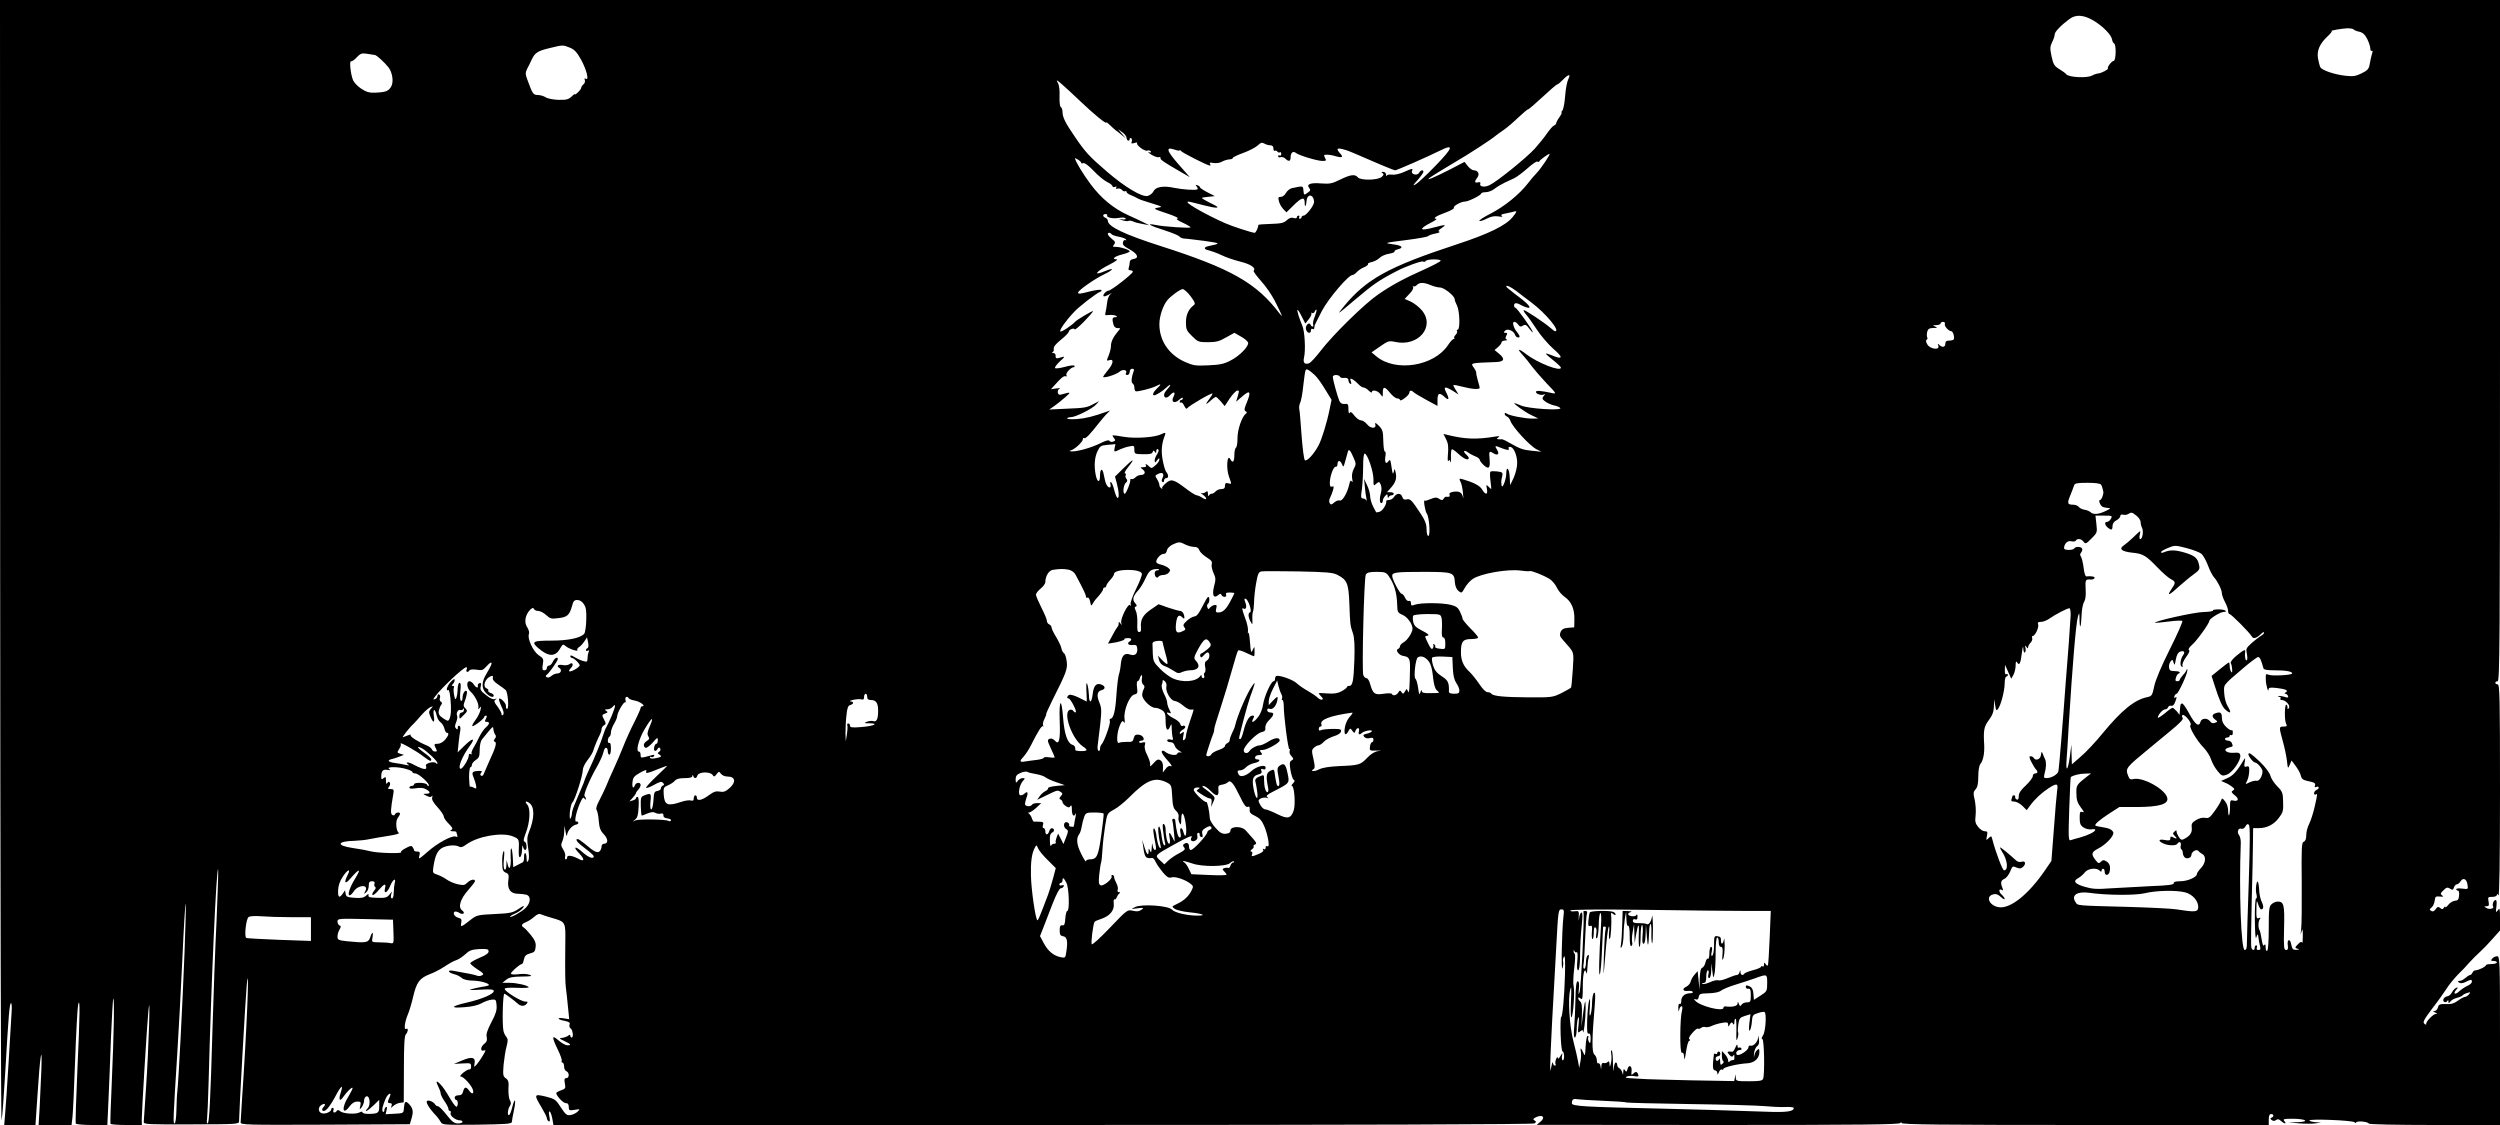 <?xml version="1.0" standalone="no"?>
<!DOCTYPE svg PUBLIC "-//W3C//DTD SVG 20010904//EN"
 "http://www.w3.org/TR/2001/REC-SVG-20010904/DTD/svg10.dtd">
<svg version="1.0" xmlns="http://www.w3.org/2000/svg"
 width="1600pt" height="720pt" viewBox="0 0 1600 720"
 preserveAspectRatio="xMidYMid meet">
<g transform="translate(0,720) scale(0.1,-0.1)"
fill="#000000" stroke="none">
<path d="M1 3598 c1 -1982 5 -3587 9 -3568 5 19 15 161 24 315 21 365 27 435
37 435 4 0 6 -28 3 -62 -2 -35 -11 -178 -19 -318 -9 -140 -18 -288 -22 -327
l-6 -73 100 0 100 0 13 193 c15 241 31 346 25 167 -3 -69 -8 -178 -11 -243
l-7 -117 105 0 106 0 6 52 c3 29 11 195 17 368 6 173 15 331 19 350 13 58 12
-60 -5 -423 -8 -181 -13 -333 -10 -338 4 -5 50 -9 104 -9 l98 0 7 153 c4 83
11 264 16 401 6 137 12 252 15 254 8 9 4 -229 -9 -518 -7 -151 -11 -278 -9
-282 2 -5 48 -8 103 -8 l98 0 -1 33 c0 48 33 599 43 702 14 144 2 -241 -15
-490 -8 -116 -15 -217 -15 -226 0 -15 30 -16 305 -15 298 1 305 1 305 21 0 56
42 801 49 870 20 191 0 -294 -29 -715 -5 -80 -10 -153 -10 -163 0 -16 30 -17
541 -15 l542 3 12 41 c12 43 8 63 -22 93 -18 17 -25 10 -28 -31 -2 -33 -3 -33
-60 -36 l-57 -3 6 26 c4 17 3 24 -4 20 -5 -3 -10 -13 -10 -21 0 -8 -4 -13 -9
-9 -10 6 -2 41 19 88 14 28 37 39 26 12 -3 -8 -9 -22 -12 -30 -4 -10 0 -15 11
-15 12 0 15 -5 11 -17 -6 -16 -5 -16 11 -1 10 9 29 18 43 20 l24 3 1 212 c0
156 3 215 13 224 14 15 16 43 2 34 -16 -10 -11 40 8 87 11 24 27 79 37 122 21
90 41 116 105 141 25 9 68 31 95 49 28 19 61 37 75 41 14 4 39 21 57 37 26 25
41 31 90 34 50 2 59 0 60 -14 1 -12 -16 -25 -58 -42 -32 -14 -59 -29 -59 -35
0 -5 21 -23 46 -39 38 -24 43 -31 29 -38 -9 -5 -24 -6 -33 -2 -15 6 -50 13
-151 31 -41 7 -35 -11 6 -22 16 -3 36 -14 47 -23 12 -11 36 -17 70 -18 49 0
114 -19 104 -30 -3 -2 -20 -7 -39 -9 -19 -3 -50 -10 -69 -15 -26 -7 -14 -8 53
-4 71 4 87 2 87 -9 0 -19 -75 -51 -170 -73 -105 -24 -113 -38 -18 -30 48 3 88
13 110 25 18 11 47 21 63 23 28 3 30 1 33 -36 3 -30 -5 -56 -33 -108 -26 -50
-35 -77 -30 -96 4 -20 0 -31 -15 -42 -25 -18 -28 -52 -3 -43 14 5 13 0 -7 -33
-12 -21 -31 -47 -40 -58 -17 -17 -17 -17 -13 6 8 41 -15 48 -77 22 l-55 -23
55 3 c51 3 55 2 55 -19 0 -12 -4 -21 -10 -19 -5 2 -23 -8 -40 -21 -18 -15 -24
-25 -15 -25 16 0 67 -55 76 -83 9 -28 -5 -33 -22 -9 -20 29 -32 28 -40 -3 -4
-18 -13 -25 -30 -25 -15 0 -24 -6 -24 -15 0 -8 5 -15 10 -15 11 0 14 -33 3
-43 -3 -4 -19 14 -35 41 -41 68 -51 83 -71 104 -25 26 -30 19 -12 -16 8 -16
15 -35 15 -43 0 -8 11 -31 25 -51 14 -20 25 -42 25 -49 0 -7 4 -13 10 -13 5 0
7 -6 4 -14 -6 -16 32 -46 58 -46 10 0 18 -4 18 -10 0 -5 -13 -10 -29 -10 -24
0 -38 11 -73 55 -23 30 -48 55 -55 55 -7 0 -16 6 -20 14 -4 7 -18 17 -30 20
-42 13 -22 -32 45 -102 6 -8 17 -22 23 -33 9 -18 21 -19 232 -17 189 3 222 5
223 18 0 8 6 41 13 73 15 70 7 89 -10 23 -6 -25 -15 -49 -20 -52 -13 -8 -11
33 3 56 10 15 10 24 1 39 -6 10 -10 42 -9 72 3 45 0 56 -17 68 -18 13 -19 22
-14 87 4 40 12 92 19 117 10 37 9 48 -2 62 -8 9 -16 27 -18 38 -9 45 -4 237 6
237 6 0 62 -42 84 -62 19 -19 44 -20 58 -3 10 13 9 15 -9 15 -26 0 -131 65
-131 81 0 7 27 9 79 7 44 -2 77 0 75 4 -8 12 -77 28 -124 28 l-45 0 25 20 c19
15 42 20 100 20 61 1 70 3 50 11 -14 6 -46 8 -72 4 -28 -3 -48 -2 -48 4 0 11
57 61 70 61 4 0 10 13 13 30 5 23 14 31 39 38 28 7 33 13 36 41 3 26 -4 43
-29 75 -18 22 -39 45 -46 49 -20 12 -16 24 15 36 16 7 39 22 53 35 15 14 30
20 39 15 8 -4 40 -14 70 -23 90 -26 90 -24 88 -156 -2 -207 -1 -254 4 -295 3
-22 9 -76 13 -119 l8 -79 -37 6 c-47 7 -38 -9 10 -17 27 -6 34 -11 29 -23 -3
-9 0 -20 6 -24 15 -9 21 -59 8 -59 -5 0 -9 5 -9 11 0 8 -4 8 -13 1 -6 -5 -23
-12 -37 -14 -24 -3 -23 -4 13 -21 42 -20 46 -27 17 -27 -10 0 -35 14 -55 31
-44 39 -45 24 -5 -59 17 -34 28 -67 25 -72 -3 -6 -1 -10 4 -10 6 0 11 -11 11
-25 0 -14 7 -28 15 -31 20 -8 19 -44 0 -44 -13 0 -15 -7 -10 -34 6 -31 4 -34
-24 -44 -17 -6 -31 -14 -31 -17 0 -18 44 -65 61 -65 13 0 19 -7 19 -24 0 -23
3 -24 37 -19 35 6 37 5 21 -10 -9 -10 -29 -20 -45 -23 -25 -4 -32 1 -63 48
-32 50 -38 55 -97 70 -76 18 -77 14 -28 -68 19 -32 35 -63 35 -70 0 -7 5 -16
11 -20 9 -5 10 4 5 31 -5 23 -4 35 2 31 6 -3 13 -24 17 -46 l7 -40 3131 0
c2039 0 3137 4 3147 10 13 9 13 11 1 19 -12 8 -10 12 12 22 41 18 59 -3 26
-30 l-24 -20 1162 -1 c920 0 1162 3 1166 13 4 9 6 9 6 0 1 -10 243 -13 1176
-13 l1175 0 0 35 c0 24 5 35 15 35 18 0 20 -16 3 -23 -10 -4 -9 -8 2 -16 10
-7 18 -6 27 1 10 8 18 6 31 -6 23 -20 39 -21 22 -1 -11 13 -4 15 51 15 86 0
116 -19 34 -22 l-60 -1 65 -6 c36 -3 83 -4 105 -1 l40 5 -37 3 c-21 2 -38 7
-38 11 0 12 272 1 288 -11 6 -6 12 -6 12 -1 0 4 18 7 40 5 22 -2 40 -8 40 -13
0 -5 180 -9 420 -9 l420 0 0 540 c0 522 -1 540 -19 540 -10 0 -24 -7 -31 -15
-10 -13 -9 -15 9 -15 11 0 21 -4 21 -10 0 -5 -16 -10 -35 -10 -19 0 -35 -3
-35 -7 0 -10 -49 -33 -67 -33 -8 0 -16 -7 -19 -15 -4 -8 -10 -15 -15 -15 -5 0
-18 -8 -29 -18 -11 -9 -25 -18 -30 -18 -23 -3 -24 -5 -11 -13 10 -6 25 -4 42
5 35 17 39 17 39 0 0 -7 -13 -19 -28 -25 -15 -7 -40 -23 -55 -37 -27 -25 -40
-12 -14 15 10 11 9 13 -3 9 -8 -3 -20 -15 -27 -28 -6 -13 -19 -25 -29 -26 -22
-3 -36 -26 -21 -36 6 -4 15 -2 19 5 6 9 8 8 8 -3 1 -13 2 -13 13 1 7 9 25 19
42 23 16 4 32 11 35 15 3 5 16 12 30 16 22 7 23 6 11 -9 -7 -9 -19 -16 -25
-16 -7 0 -27 -11 -45 -24 -24 -18 -44 -24 -77 -22 -39 1 -46 -2 -51 -21 -3
-13 -13 -23 -22 -24 -12 0 -12 -2 4 -9 14 -6 16 -9 4 -9 -17 -1 -65 -51 -61
-64 1 -5 -2 -6 -8 -2 -18 11 -11 24 49 104 33 42 72 98 88 122 15 25 49 66 73
91 25 24 59 60 75 79 17 19 46 48 65 65 19 17 56 55 82 85 l48 54 0 74 c0 67
-1 73 -14 55 -13 -17 -14 -15 -9 24 3 26 2 42 -5 42 -12 0 -24 -29 -16 -41 8
-14 -23 -22 -43 -10 -17 10 -17 10 1 11 15 0 17 5 13 30 -6 28 -4 30 23 30 17
0 30 5 30 13 0 8 4 7 10 -3 6 -10 10 223 10 668 0 600 -2 682 -15 682 -8 0
-15 5 -15 10 0 6 7 10 15 10 13 0 15 249 15 2180 l0 2180 -8000 0 -8000 0 1
-3602z m13393 3473 c62 -36 118 -93 123 -123 2 -13 8 -24 13 -26 15 -6 13
-112 -3 -112 -12 0 -44 -42 -36 -48 6 -5 -44 -31 -61 -32 -8 0 -27 -6 -42 -14
-31 -17 -147 -11 -163 8 -5 7 -26 22 -46 34 -31 19 -38 30 -49 81 -11 51 -10
63 4 92 9 17 16 39 16 49 0 16 39 57 94 98 40 30 88 28 150 -7z m1670 -60 c3
-4 19 -11 35 -14 22 -5 36 -17 51 -46 11 -22 20 -50 20 -61 0 -12 4 -19 10
-15 6 3 6 -5 0 -22 -4 -15 -11 -44 -14 -64 -5 -30 -13 -39 -51 -58 -38 -19
-55 -21 -103 -16 -72 8 -151 35 -162 55 -4 8 -11 34 -15 57 -8 50 11 93 62
141 19 17 30 33 26 33 -15 3 62 16 99 18 20 0 39 -3 42 -8z m-11417 -116 c30
-12 45 -29 72 -77 35 -64 53 -136 30 -122 -8 5 -10 2 -6 -9 3 -8 -1 -21 -9
-27 -8 -7 -14 -16 -14 -21 0 -5 -9 -18 -20 -29 -11 -11 -20 -17 -20 -13 0 3
-11 -3 -23 -16 -20 -18 -34 -21 -83 -20 -32 1 -69 8 -81 16 -12 8 -35 15 -51
15 -30 1 -33 5 -68 101 -12 33 -12 42 -1 65 8 15 22 43 31 63 21 43 39 54 121
73 78 19 78 19 122 1z m-1248 -47 c12 -1 61 -46 88 -80 24 -32 33 -89 18 -119
-17 -32 -34 -39 -102 -42 -40 -2 -58 4 -92 26 -23 15 -46 40 -52 55 -16 41
-24 124 -12 120 6 -2 23 10 37 26 23 24 32 27 64 22 20 -3 43 -7 51 -8z m7638
-155 c-8 -16 -17 -63 -20 -106 -3 -43 -11 -85 -17 -93 -7 -8 -9 -14 -6 -14 4
0 -2 -13 -13 -29 -12 -16 -21 -34 -21 -39 0 -5 -6 -12 -14 -15 -8 -3 -28 -26
-46 -52 -17 -25 -52 -68 -78 -97 -54 -59 -242 -211 -289 -233 -33 -16 -67 -10
-59 10 3 8 -2 11 -15 8 -22 -6 -24 5 -4 31 17 22 4 46 -23 46 -9 0 -26 12 -38
27 l-21 27 -90 -47 c-49 -25 -103 -51 -119 -57 -28 -10 -28 -9 -9 6 11 8 74
47 140 86 110 64 252 157 282 183 6 5 28 21 49 35 20 14 61 49 91 78 30 28 58
52 62 52 5 0 47 36 94 80 47 44 89 80 94 80 4 0 21 14 36 30 36 37 52 39 34 3z
m-3122 -142 c86 -82 165 -147 165 -135 0 4 11 -4 24 -17 13 -13 30 -28 38 -34
8 -5 25 -19 38 -30 l25 -20 -25 29 -25 29 27 -19 c15 -10 28 -27 28 -36 0 -19
20 -26 20 -7 0 5 4 8 10 4 5 -3 6 -13 3 -21 -5 -13 -1 -15 18 -9 13 4 21 4 17
0 -11 -11 48 -56 65 -49 8 3 18 1 22 -5 4 -7 -1 -9 -12 -5 -10 3 -3 -4 16 -16
18 -11 40 -19 47 -16 8 3 13 0 11 -6 -2 -10 20 -25 138 -93 l50 -29 -73 83
c-77 88 -84 114 -23 93 17 -6 31 -8 31 -4 0 4 4 2 8 -4 7 -11 171 -94 186 -94
4 0 4 5 0 12 -5 8 1 9 22 5 17 -3 40 0 54 8 14 8 35 14 48 15 12 0 22 4 22 9
0 5 30 19 66 32 36 13 77 34 92 47 21 20 29 22 44 13 10 -6 27 -11 38 -11 14
0 20 -7 20 -21 0 -11 4 -18 9 -14 5 3 12 1 16 -5 4 -6 11 -8 16 -5 5 4 9 -1 9
-10 0 -9 -4 -13 -10 -10 -5 3 -10 1 -10 -5 0 -7 7 -9 16 -6 8 3 22 -1 30 -9
22 -22 34 -18 34 9 0 29 16 42 34 27 18 -15 136 -51 169 -51 25 0 27 2 17 20
-9 17 -8 20 12 20 13 0 39 -4 57 -10 42 -12 50 -6 28 18 -10 10 -17 22 -17 27
0 11 52 -1 102 -24 125 -55 258 -111 267 -111 10 0 204 85 289 127 90 45 81
17 -31 -98 -56 -58 -114 -112 -127 -119 -21 -11 -18 -6 13 28 20 23 37 47 37
52 0 16 -18 12 -28 -6 -12 -21 -54 -10 -45 12 7 18 4 18 -52 -7 -26 -12 -60
-19 -76 -17 -16 3 -31 0 -33 -6 -2 -6 -5 -3 -5 7 -1 9 -9 17 -18 17 -13 0 -15
-2 -5 -8 10 -7 8 -12 -5 -24 -25 -22 -135 -24 -153 -3 -18 22 -47 18 -114 -15
-51 -25 -66 -28 -120 -24 -69 6 -97 -5 -77 -29 10 -13 8 -18 -11 -31 -22 -16
-23 -16 -26 14 -3 32 0 31 -73 16 -14 -3 -31 -17 -39 -31 -7 -14 -22 -25 -33
-25 -16 0 -18 -5 -12 -27 3 -16 16 -38 27 -50 l21 -22 45 44 c52 52 72 57 72
18 0 -34 9 -25 12 11 4 50 47 43 48 -7 0 -22 -50 -87 -67 -87 -7 0 -13 -4 -13
-10 0 -5 -5 -10 -11 -10 -5 0 -7 5 -4 10 3 6 1 10 -4 10 -6 0 -11 -5 -11 -11
0 -6 -9 -8 -21 -4 -14 5 -28 0 -43 -14 -19 -18 -37 -22 -103 -24 -45 -1 -81
-4 -80 -7 2 -11 -15 -50 -23 -50 -16 0 -146 42 -190 62 -113 50 -240 121 -240
134 0 7 8 5 105 -20 81 -21 111 -20 65 3 -19 9 -46 23 -60 31 -25 15 -25 15
20 20 l45 5 -47 24 c-27 14 -48 28 -48 32 0 4 -7 10 -16 13 -14 5 -15 4 -5 -8
7 -8 8 -16 4 -18 -13 -7 -95 -1 -149 10 -69 15 -119 6 -132 -23 -6 -12 -22
-25 -37 -29 -36 -9 -145 56 -260 155 -113 97 -139 125 -206 224 -62 90 -79
125 -79 160 0 13 -5 27 -11 30 -6 4 -9 33 -8 68 2 38 -2 72 -11 87 -12 22 -9
21 26 -9 21 -18 75 -68 119 -110z m2974 -387 c-18 -27 -43 -60 -55 -72 -13
-13 -38 -42 -55 -65 -55 -71 -150 -148 -237 -193 -46 -23 -79 -45 -74 -48 5
-3 27 4 48 15 27 14 49 18 74 14 22 -4 30 -3 22 3 -10 7 -3 11 25 16 21 4 47
10 57 13 16 4 14 -2 -12 -35 -44 -55 -152 -108 -362 -177 -435 -143 -576 -221
-721 -398 -46 -56 -42 -53 66 39 123 104 158 129 270 187 60 32 164 69 173 63
6 -3 13 -2 17 4 7 12 95 14 95 1 0 -4 -44 -28 -97 -52 -135 -60 -215 -103
-302 -163 -87 -59 -292 -260 -371 -364 -30 -39 -63 -74 -72 -77 -29 -10 -40 4
-32 38 11 47 4 168 -11 202 -19 44 -36 98 -31 102 2 2 14 -16 27 -42 l23 -46
22 28 c12 15 20 32 17 37 -4 5 -1 6 4 3 6 -4 14 0 17 9 4 9 9 15 11 12 3 -3
-2 -22 -10 -43 -9 -20 -14 -44 -11 -51 3 -8 1 -14 -3 -14 -5 0 -11 5 -13 11
-7 22 -35 -2 -30 -27 5 -26 32 -34 32 -8 0 8 5 12 10 9 6 -3 11 -1 11 4 1 6 2
14 3 19 1 4 22 45 46 92 43 81 170 230 196 230 6 0 19 9 28 19 10 11 31 25 47
31 16 7 27 16 24 20 -3 4 9 10 25 13 16 4 38 15 50 27 11 11 38 23 60 26 22 4
37 10 35 14 -3 4 6 11 20 14 41 10 29 25 -27 32 -65 9 -63 9 92 29 68 9 127
19 130 24 3 4 23 12 45 16 22 4 34 10 27 12 -10 4 -5 11 15 24 34 23 25 23
-47 4 -96 -26 -105 -13 -22 30 26 13 41 24 34 25 -26 0 -1 18 58 39 33 12 58
26 55 31 -7 11 46 40 71 40 22 0 104 41 104 52 0 4 13 8 29 8 16 0 42 10 58
23 15 12 44 29 63 38 19 9 47 22 62 29 15 7 52 35 83 62 30 27 59 47 64 44 5
-4 11 -3 13 2 4 10 62 51 66 47 2 -1 -12 -25 -29 -51z m-2969 -6 c0 -4 6 -5
14 -2 8 3 35 -17 66 -50 28 -30 67 -62 86 -71 19 -9 34 -21 34 -27 0 -5 7 -7
16 -4 10 4 13 2 8 -6 -5 -7 -2 -9 9 -5 8 3 21 -1 27 -8 7 -8 16 -12 21 -9 5 3
9 1 9 -4 0 -6 12 -15 28 -21 15 -6 34 -15 42 -20 8 -6 49 -20 90 -32 71 -22
73 -23 41 -28 -32 -6 -29 -8 55 -36 49 -16 81 -31 71 -33 -13 -3 -3 -11 32
-27 28 -13 51 -27 51 -30 0 -7 -172 4 -222 15 -69 14 -39 -5 52 -33 50 -16 93
-34 98 -40 4 -7 18 -13 32 -14 14 0 72 -8 130 -15 104 -15 106 -16 25 -33 -34
-7 -32 -21 4 -28 16 -4 52 -17 79 -30 28 -14 82 -32 122 -42 65 -16 101 -41
83 -58 -3 -3 19 -33 48 -66 30 -32 69 -90 88 -127 50 -100 55 -112 29 -79
-147 194 -309 286 -759 430 -234 75 -339 125 -339 163 0 7 -7 15 -15 18 -20 8
-19 24 1 24 8 0 13 -4 10 -9 -8 -13 40 -23 78 -15 19 3 36 2 40 -4 3 -5 -6 -8
-22 -6 -27 4 -27 4 2 -6 16 -5 33 -7 38 -4 5 3 17 2 26 -2 22 -9 30 -11 72
-19 l35 -6 -35 17 c-19 10 -64 31 -100 47 -94 43 -172 107 -240 198 -48 64
-100 150 -100 166 0 2 9 -2 20 -9 11 -7 20 -16 20 -20z m194 -457 c4 -5 24
-12 46 -16 22 -4 43 -12 46 -17 4 -6 2 -8 -3 -5 -6 4 -13 -2 -16 -13 -4 -16 5
-26 44 -47 52 -29 61 -56 21 -61 -14 -2 -22 -10 -22 -22 0 -10 -3 -25 -6 -34
-4 -11 -1 -16 10 -16 9 0 16 -4 16 -9 0 -13 -139 -121 -155 -121 -15 0 -40
-28 -32 -36 3 -3 18 2 34 11 19 12 22 12 10 2 -11 -9 -20 -33 -22 -58 -3 -23
-7 -50 -10 -60 -5 -16 -2 -18 24 -15 16 2 35 -1 43 -5 10 -7 9 -9 -4 -9 -19 0
-22 -11 -12 -47 4 -15 14 -23 27 -23 20 0 20 0 1 -22 -30 -36 -44 -65 -44 -93
0 -14 -7 -42 -15 -61 -14 -34 -14 -35 5 -29 31 10 25 -24 -10 -65 -16 -19 -29
-38 -30 -41 0 -13 85 14 105 32 21 19 54 11 41 -10 -4 -6 0 -11 8 -11 9 0 16
9 16 20 0 12 7 20 16 20 11 0 14 -5 9 -17 -14 -37 -17 -71 -6 -77 6 -4 11 -16
11 -26 0 -10 3 -21 8 -24 9 -5 102 18 131 33 33 18 36 13 7 -14 -24 -22 -34
-45 -20 -45 12 0 51 24 77 48 31 30 37 22 7 -10 -11 -12 -20 -27 -20 -34 0
-24 19 -25 39 -2 25 26 37 19 21 -12 -18 -34 8 -46 37 -18 13 12 23 16 23 10
0 -7 -4 -12 -10 -12 -5 0 -10 -5 -10 -11 0 -5 4 -8 9 -5 4 3 14 -7 20 -21 8
-16 15 -23 19 -16 10 16 162 104 162 94 0 -4 -9 -20 -20 -34 -28 -36 -25 -42
7 -12 15 14 31 25 35 25 3 0 17 -13 31 -29 l25 -30 33 50 c19 27 40 49 47 49
14 0 14 3 3 -38 l-10 -33 35 30 c56 50 64 38 30 -44 -13 -31 -14 -40 -4 -47 9
-5 10 -10 2 -15 -25 -18 -54 -101 -54 -156 0 -31 -4 -59 -10 -62 -5 -3 -10
-23 -10 -44 0 -47 -10 -59 -26 -30 -20 38 -28 -57 -9 -110 19 -54 19 -50 -5
-44 -15 4 -20 0 -20 -16 0 -15 -6 -21 -24 -21 -13 0 -29 -7 -36 -15 -7 -8 -18
-15 -25 -15 -8 0 -16 -6 -18 -12 -3 -7 -6 -2 -6 11 -1 19 -4 21 -16 11 -8 -6
-20 -9 -27 -5 -7 3 -3 -2 10 -11 30 -22 28 -40 -3 -20 -13 9 -30 16 -36 16 -7
0 -36 18 -65 40 -84 64 -98 67 -133 37 -16 -13 -27 -28 -23 -32 4 -5 1 -5 -5
-1 -7 4 -13 14 -13 22 0 8 -7 25 -15 38 -14 21 -14 23 9 34 28 13 39 -1 25
-30 -6 -10 -5 -19 1 -23 5 -3 10 1 10 9 0 9 6 16 14 16 16 0 16 21 -1 41 -6 8
-16 42 -22 76 -11 58 -6 106 14 156 8 19 2 21 -23 8 -38 -20 -165 -29 -237
-17 -38 7 -72 11 -74 10 -2 -2 2 -10 9 -19 10 -12 9 -16 -5 -21 -9 -4 -20 -2
-24 4 -4 8 -23 3 -57 -14 -58 -29 -147 -54 -184 -53 -16 1 -19 3 -8 6 25 6 78
55 78 71 0 7 4 11 9 8 9 -6 37 24 96 99 17 21 39 48 50 58 l20 20 -20 -7 c-89
-32 -139 -44 -192 -48 -35 -2 -63 -1 -63 4 0 4 10 8 23 8 30 0 138 54 162 81
l20 22 -35 -18 c-45 -24 -55 -26 -180 -31 l-105 -5 33 23 c18 13 50 38 70 56
39 35 39 35 -30 16 -21 -6 -26 31 -5 40 6 3 -4 3 -22 0 l-35 -5 20 22 c44 50
62 65 74 61 8 -3 10 0 5 7 -7 12 29 51 47 51 5 0 7 4 4 9 -3 5 -30 2 -61 -7
-30 -8 -58 -12 -62 -8 -5 4 9 23 30 43 32 28 34 34 15 28 -38 -12 -43 -11 -42
8 1 9 -5 17 -15 18 -9 0 -11 3 -5 5 7 3 10 13 8 22 -3 11 13 31 45 57 28 22
50 45 51 51 0 15 34 28 38 16 1 -5 29 18 62 52 32 33 57 62 55 65 -4 3 -104
-56 -115 -69 -22 -24 -90 -69 -94 -61 -6 9 32 65 86 122 32 36 145 123 170
132 7 2 10 7 6 11 -3 4 -34 0 -68 -8 -70 -18 -80 -19 -80 -8 0 13 102 85 164
115 63 30 72 48 11 23 -86 -36 -63 -4 30 43 33 17 52 31 43 31 -36 0 -17 19
32 31 28 7 50 16 50 20 0 10 -58 29 -88 29 -21 0 -23 2 -12 15 10 13 8 19 -14
36 -26 21 -34 39 -17 39 6 0 12 -4 15 -9z m2043 -326 c19 -8 46 -15 59 -15 26
0 94 -54 94 -75 0 -7 7 -26 15 -41 17 -34 21 -154 4 -154 -5 0 -8 -4 -4 -9 3
-5 -1 -16 -9 -24 -8 -8 -12 -17 -9 -21 4 -3 2 -6 -4 -6 -6 0 -22 -18 -36 -39
-90 -135 -335 -174 -458 -72 l-31 26 55 38 c50 35 57 37 95 29 150 -34 261
100 170 204 -18 21 -50 45 -70 54 l-38 17 30 32 c18 18 28 37 24 44 -4 7 -4 9
1 5 4 -4 14 -1 22 7 18 19 44 19 90 0z m547 -37 c23 -18 67 -52 97 -74 93 -70
187 -184 152 -184 -4 0 -16 9 -27 19 -35 32 -169 121 -174 116 -3 -3 4 -15 15
-28 11 -12 42 -55 68 -95 26 -40 74 -96 107 -125 64 -55 61 -71 -8 -42 -20 8
-38 14 -40 12 -2 -2 19 -21 46 -42 28 -22 50 -44 50 -48 0 -28 -149 30 -222
86 -53 41 -62 37 -20 -8 15 -16 40 -48 56 -70 17 -22 59 -71 95 -109 62 -64
64 -68 36 -62 -73 16 -105 18 -105 8 0 -14 37 -25 52 -16 8 5 8 1 -2 -10 -12
-16 -11 -20 10 -36 14 -10 39 -21 57 -25 18 -3 35 -11 39 -17 11 -17 -203 -4
-250 16 -21 9 -40 16 -43 16 -13 0 66 -57 106 -76 l46 -22 -36 -1 c-45 -1
-150 19 -166 32 -9 6 -13 6 -13 -2 0 -6 7 -14 15 -17 8 -3 17 -15 21 -26 12
-39 123 -160 167 -183 l32 -16 -60 6 c-59 6 -74 11 -148 53 -20 12 -41 21 -45
21 -4 -1 -14 -1 -22 0 -13 1 -13 2 0 12 11 8 6 9 -20 5 -121 -20 -194 -17
-308 11 l-24 6 17 -34 c13 -25 16 -47 12 -93 -3 -33 -2 -54 3 -46 6 10 9 8 12
-6 3 -10 5 2 4 28 -1 25 2 49 5 52 3 4 23 -10 43 -29 36 -33 66 -45 66 -26 0
5 -7 14 -15 21 -24 20 -17 34 8 16 12 -9 34 -21 50 -27 15 -6 27 -16 27 -21 0
-6 12 -22 26 -35 33 -30 43 -19 37 43 -4 48 -2 50 27 32 25 -16 38 -3 22 22
-18 29 -15 30 23 14 40 -16 59 -18 50 -4 -3 6 1 10 9 10 23 0 46 -53 46 -104
0 -25 -10 -65 -22 -93 l-23 -48 -3 53 c-3 56 -22 73 -22 20 -1 -41 -27 -104
-30 -73 -3 28 -3 27 4 56 5 25 3 27 -32 32 -20 2 -40 2 -43 -2 -4 -3 -4 -30 0
-58 4 -29 6 -53 5 -53 -1 0 -10 7 -18 16 -14 14 -15 12 -10 -15 8 -39 -9 -41
-31 -3 -12 19 -35 34 -78 50 -33 12 -62 20 -65 18 -2 -2 1 -13 7 -23 5 -11 12
-42 14 -69 3 -27 3 -39 0 -27 -6 31 -23 41 -60 36 -22 -4 -30 -9 -26 -19 5
-12 -2 -16 -23 -13 -4 0 -11 -5 -15 -13 -7 -11 -12 -11 -29 0 -16 10 -26 10
-54 -2 -19 -8 -36 -13 -38 -10 -10 10 3 -70 13 -82 16 -20 25 -144 10 -144 -6
0 -11 18 -11 43 0 31 -9 56 -34 94 -62 94 -70 102 -93 97 -15 -4 -23 0 -28 15
-8 27 -36 27 -53 1 -7 -11 -21 -20 -32 -20 -11 0 -19 -3 -18 -7 4 -19 -23 -62
-42 -68 -12 -4 -22 -5 -23 -3 -1 1 -10 18 -19 36 -10 19 -18 48 -19 65 0 18
-9 50 -20 72 l-19 40 5 -50 c2 -27 7 -61 10 -75 3 -14 3 -19 -1 -12 -3 6 -13
12 -21 12 -13 0 -15 9 -7 58 4 31 8 96 8 145 0 56 4 86 11 84 18 -6 54 -111
55 -161 0 -47 1 -48 18 -32 18 15 19 15 29 -6 5 -13 6 -34 2 -48 -11 -37 -10
-70 1 -70 6 0 10 7 10 16 0 8 7 22 15 30 13 14 15 13 16 -3 0 -10 3 -13 6 -5
2 6 11 12 19 12 8 0 14 5 14 10 0 6 -10 10 -22 10 l-21 0 20 23 c34 36 43 63
36 99 -7 32 -7 32 -13 8 -5 -20 -8 -13 -14 30 -7 49 -9 53 -21 37 -16 -22 -25
-4 -18 36 3 15 1 27 -4 27 -5 0 -9 31 -10 69 -1 60 -4 71 -28 96 -22 21 -27
23 -23 8 8 -29 -31 -27 -54 3 -11 13 -28 24 -38 24 -11 0 -29 14 -42 30 -16
22 -24 27 -30 18 -5 -8 -8 1 -8 23 0 32 -3 36 -24 34 -16 -2 -27 4 -34 19 -11
24 -42 136 -42 154 0 15 36 16 45 2 4 -6 12 -10 18 -9 26 3 37 -2 37 -15 0 -8
5 -18 11 -22 8 -4 9 1 4 16 -6 19 -4 20 12 12 10 -6 27 -20 37 -31 11 -12 25
-21 33 -21 7 0 22 -9 33 -20 11 -11 20 -15 20 -10 0 19 39 10 54 -12 16 -22
16 -22 16 10 0 41 12 40 47 -3 15 -19 36 -35 46 -35 9 0 17 -5 17 -10 0 -6 14
-1 30 12 17 12 30 28 30 35 0 15 12 17 26 4 5 -6 42 -28 82 -50 l72 -39 0 39
c0 45 13 49 47 17 27 -25 30 -11 8 32 -19 37 -7 39 44 8 l36 -23 -18 29 c-10
15 -17 29 -15 31 2 3 28 -2 58 -10 60 -16 110 -19 110 -7 0 4 -5 25 -12 47 -6
22 -11 44 -10 48 1 4 -4 18 -13 30 -25 36 -32 33 140 40 53 2 59 20 18 54
l-28 23 23 19 c12 11 22 24 22 30 0 6 10 11 23 12 12 0 16 3 10 6 -9 3 -10 10
-3 24 9 15 7 19 -5 19 -13 0 -13 3 -3 13 15 17 55 1 64 -25 3 -10 12 -18 20
-18 15 0 12 11 -11 40 -7 8 -16 25 -19 38 -9 27 11 30 30 5 10 -14 17 -16 31
-7 15 9 22 6 40 -19 13 -17 23 -27 23 -23 0 13 -102 156 -111 156 -5 0 -9 7
-9 15 0 19 17 19 50 0 14 -8 33 -14 42 -15 22 0 -11 34 -88 90 -29 23 -54 43
-54 45 0 13 24 2 64 -27z m-2084 -34 c29 -40 32 -48 19 -58 -32 -24 -49 -61
-49 -109 0 -44 4 -54 39 -88 37 -37 42 -39 102 -39 51 0 72 5 115 30 l54 30
42 -24 c24 -13 44 -31 46 -39 5 -24 -56 -86 -112 -114 -41 -22 -69 -28 -142
-31 -83 -4 -97 -2 -153 23 -101 46 -161 135 -161 240 0 52 24 122 52 155 24
28 83 70 98 70 8 -1 31 -21 50 -46z m4827 -178 c-5 -13 25 -46 42 -46 10 0 22
-40 15 -52 -3 -4 -16 -8 -30 -8 -17 0 -24 -5 -24 -20 0 -23 -20 -26 -39 -7
-10 10 -11 9 -6 -5 12 -30 -49 -24 -69 6 -10 16 -12 27 -6 31 6 4 8 11 4 16
-3 6 -3 21 0 35 5 19 13 24 39 25 27 0 29 2 12 9 -18 8 -17 9 8 9 15 1 27 6
27 11 0 6 7 10 16 10 9 0 14 -6 11 -14z m-4034 -325 c16 -14 46 -56 68 -93
l41 -67 -12 -58 c-17 -86 -50 -193 -71 -233 -30 -57 -76 -106 -88 -95 -6 6
-15 78 -21 160 -6 83 -12 159 -15 169 -2 11 1 28 6 38 6 11 15 60 20 110 5 49
12 94 15 99 6 11 19 4 57 -30z m-1279 -466 c-7 -29 -3 -30 34 -11 15 7 42 16
60 19 30 6 32 5 32 -21 0 -27 2 -28 56 -29 41 -1 57 2 61 14 5 12 7 12 14 1 7
-10 9 -9 9 5 0 10 5 15 11 12 7 -5 5 -15 -5 -31 -9 -13 -16 -31 -16 -41 1 -17
2 -16 15 1 12 15 15 16 15 5 0 -9 -11 -25 -25 -37 -23 -20 -27 -21 -41 -7 -17
17 -28 20 -19 5 3 -6 -4 -10 -17 -10 -22 -1 -22 -1 -4 -15 21 -16 14 -35 -14
-35 -10 0 -26 -7 -34 -16 -9 -8 -20 -13 -25 -10 -5 3 -8 0 -7 -7 1 -18 -27
-87 -36 -87 -14 0 -8 57 7 70 11 9 12 16 4 26 -6 7 -8 18 -4 24 3 5 1 10 -5
10 -7 0 2 18 19 39 48 60 37 59 -26 -3 l-57 -56 12 -45 c14 -53 16 -98 3 -91
-5 3 -14 26 -20 50 -6 25 -15 47 -20 50 -5 4 -7 -3 -4 -14 7 -25 -13 -27 -25
-2 -6 9 -13 36 -17 60 -8 49 -25 47 -25 -4 0 -45 -17 -43 -27 4 -12 61 -8 115
11 154 16 34 22 37 64 41 26 2 48 4 50 5 1 1 0 -9 -4 -23z m1527 -60 c19 -42
19 -46 3 -76 -10 -20 -14 -43 -10 -63 4 -20 3 -26 -3 -17 -6 10 -11 5 -16 -20
-12 -54 -44 -109 -61 -102 -8 3 -24 -3 -35 -13 -17 -15 -22 -16 -29 -4 -5 8
-4 22 2 33 6 11 14 33 19 49 7 24 5 29 -6 24 -11 -4 -15 3 -14 27 1 42 24 103
38 100 6 -2 11 6 11 17 0 27 19 25 29 -2 8 -21 10 -18 21 22 7 25 14 51 16 58
6 21 15 13 35 -33z m4786 -177 c4 -7 8 -17 9 -23 1 -5 3 -14 5 -20 4 -15 -11
-55 -21 -55 -12 0 0 -32 14 -42 6 -4 22 -8 36 -9 22 -1 20 -3 -15 -20 -47 -22
-78 -24 -97 -6 -7 6 -24 13 -38 15 -14 2 -30 10 -36 18 -6 8 -23 14 -37 14
-36 0 -38 9 -17 60 10 25 21 53 24 63 4 14 18 17 85 17 53 0 82 -4 88 -12z
m227 -199 c14 -11 26 -29 26 -40 0 -11 4 -28 9 -37 11 -21 3 -72 -11 -72 -6 0
-7 11 -4 25 4 14 5 25 2 25 -2 0 -21 -17 -42 -38 -22 -21 -49 -44 -61 -52 -35
-23 -14 -40 53 -47 70 -7 88 -18 163 -96 31 -32 68 -65 84 -73 33 -18 33 -22
2 -68 -30 -45 -11 -36 55 25 25 22 64 55 88 72 38 28 42 34 36 61 -9 45 -27
60 -94 80 -58 17 -94 18 -132 1 -10 -4 -18 -3 -18 1 0 5 20 17 45 27 43 18 46
18 120 -1 42 -11 85 -28 95 -37 11 -10 29 -43 41 -74 11 -31 29 -65 39 -76 24
-27 50 -80 50 -102 0 -10 9 -35 20 -56 11 -20 20 -46 20 -57 0 -11 4 -20 9
-20 11 0 130 -120 143 -144 10 -18 32 -10 62 20 9 8 16 11 16 5 0 -6 -9 -15
-21 -21 -11 -7 -38 -27 -59 -46 -35 -32 -37 -37 -30 -69 4 -20 4 -38 -1 -41
-8 -5 -14 24 -10 54 3 19 -7 15 -55 -24 -26 -22 -41 -41 -37 -48 4 -6 8 -24 9
-40 1 -20 -1 -24 -7 -15 -5 8 -9 24 -9 37 0 12 -2 22 -5 22 -3 0 -29 -19 -58
-43 l-53 -43 19 -59 c31 -97 49 -139 70 -157 32 -29 40 -20 17 17 -14 22 -23
56 -25 88 -3 58 -12 47 123 162 45 39 88 70 94 70 11 0 20 -20 34 -72 2 -9 25
-13 71 -13 72 0 113 -7 113 -20 0 -11 -132 -18 -152 -8 -16 8 -18 4 -17 -29 0
-36 17 -93 18 -64 1 11 12 12 51 8 60 -7 78 -16 59 -28 -9 -5 -10 -9 -3 -9 7
0 14 -6 17 -14 5 -12 0 -13 -25 -5 -18 5 -34 6 -37 4 -2 -3 1 -5 8 -5 7 0 9
-4 6 -10 -3 -5 0 -10 8 -10 25 0 57 -35 46 -51 -7 -11 -9 -11 -9 4 0 9 -4 17
-8 17 -11 0 -12 -101 -1 -122 8 -15 5 -18 -16 -18 -30 0 -30 -2 -6 -90 11 -38
23 -95 27 -126 6 -55 7 -56 18 -29 l12 28 26 -35 c15 -20 30 -47 33 -61 7 -26
12 -29 68 -41 21 -5 27 -11 23 -23 -4 -11 -2 -14 9 -9 8 3 15 1 15 -5 0 -5 -7
-12 -15 -15 -8 -4 -15 -13 -15 -21 0 -8 5 -11 10 -8 13 8 13 7 -6 -78 -9 -40
-25 -89 -35 -109 -11 -21 -19 -53 -19 -73 0 -23 -5 -38 -16 -42 -14 -5 -15
-36 -13 -262 1 -141 0 -276 -4 -301 -4 -33 -4 -37 2 -15 7 26 9 22 9 -25 0
-30 -2 -50 -4 -43 -4 8 -11 6 -25 -8 -23 -23 -24 -26 -1 -32 10 -3 7 -5 -10
-6 -23 -1 -28 4 -34 34 -7 41 -28 36 -22 -6 3 -22 0 -29 -11 -29 -14 0 -16 17
-13 140 4 149 -1 170 -41 170 -11 0 -29 -7 -39 -17 -16 -14 -18 -33 -18 -154
0 -81 -4 -140 -10 -144 -6 -4 -10 6 -10 22 0 19 -3 24 -9 14 -6 -9 -11 3 -16
35 -4 27 -10 54 -13 59 -11 16 -10 59 1 73 7 9 6 11 -7 6 -14 -5 -16 2 -15 57
1 59 2 62 11 32 6 -18 14 -33 19 -33 16 0 18 19 5 46 -8 16 -16 49 -17 74 -1
25 -5 50 -8 55 -9 17 -18 -48 -10 -77 4 -16 4 -28 -2 -28 -5 0 -9 -59 -8 -137
1 -85 4 -128 9 -113 9 27 11 26 15 -6 1 -12 5 -33 9 -48 5 -20 3 -26 -10 -26
-10 0 -14 5 -10 15 3 8 1 15 -4 15 -6 0 -10 -7 -10 -15 0 -21 -17 -19 -22 3
-2 9 -1 143 3 297 4 154 8 322 8 373 l1 92 35 0 c53 0 97 22 130 66 26 34 29
45 27 102 -1 58 -5 67 -37 99 -19 19 -39 49 -44 67 -5 20 -32 56 -67 90 -57
54 -74 65 -74 48 0 -14 31 -52 42 -52 14 0 48 -39 48 -56 0 -31 -21 -65 -38
-61 -9 2 -30 -3 -45 -10 -28 -14 -28 -14 -16 9 7 13 13 40 14 61 1 31 -2 36
-17 31 -15 -4 -17 -1 -12 28 5 29 4 30 -7 13 -41 -70 -68 -100 -104 -115 l-40
-18 25 -11 c14 -5 34 -17 45 -26 17 -13 18 -17 5 -25 -12 -7 -9 -13 14 -31 29
-23 21 -41 -14 -32 -16 4 -18 -2 -18 -42 0 -26 -3 -49 -6 -53 -3 -3 -6 11 -6
30 0 20 -8 46 -19 59 -19 23 -20 23 -27 4 -4 -11 -22 -41 -41 -67 -29 -40 -38
-47 -61 -42 -17 3 -39 -3 -58 -15 -25 -15 -30 -24 -27 -47 4 -31 -9 -52 -44
-71 -19 -11 -24 -10 -38 9 -8 13 -15 28 -15 36 0 10 -3 10 -13 0 -12 -10 -12
-15 0 -26 19 -19 16 -24 -7 -12 -16 9 -20 8 -20 -6 0 -13 -7 -15 -35 -10 -41
8 -46 -6 -10 -22 32 -15 82 -16 90 -2 11 18 27 11 22 -10 -3 -11 -1 -23 4 -26
5 -3 9 -13 9 -23 0 -10 6 -23 13 -29 15 -12 42 -2 42 17 0 19 33 39 43 26 4
-5 16 -15 27 -21 27 -15 21 -60 -11 -92 -13 -14 -24 -30 -24 -36 0 -20 -60
-46 -106 -46 -30 0 -43 -4 -42 -12 2 -10 -34 -15 -142 -19 -80 -4 -196 -10
-258 -14 -95 -7 -121 -5 -172 10 -63 19 -75 36 -38 56 13 7 31 23 41 36 20 25
74 32 95 11 9 -9 12 -9 12 0 0 7 5 12 10 12 6 0 10 -9 10 -20 0 -27 27 -25 32
3 6 33 0 51 -22 65 -15 9 -22 9 -34 -3 -13 -13 -17 -12 -35 11 -29 37 -26 51
17 73 51 26 104 83 97 104 -8 18 -27 27 -75 34 -19 3 -37 7 -39 9 -8 7 22 34
86 76 l67 43 115 0 c139 1 198 18 192 56 -8 55 -156 138 -217 123 -19 -5 -26
-1 -34 21 -18 48 -17 50 135 175 23 19 83 69 133 110 65 53 88 78 81 86 -6 8
-7 14 0 18 5 3 21 -8 35 -26 15 -19 21 -35 15 -39 -13 -8 40 -99 86 -146 19
-20 40 -53 46 -74 7 -21 25 -54 41 -73 26 -32 31 -34 59 -24 36 12 91 91 87
123 -3 17 -10 20 -44 17 -49 -3 -71 23 -29 34 28 7 27 6 19 28 -3 9 -15 16
-25 16 -10 0 -19 5 -19 10 0 6 7 10 15 10 8 0 15 5 15 11 0 5 5 7 10 4 6 -3
10 4 10 16 0 12 -3 19 -7 16 -4 -4 -19 5 -35 20 -20 19 -28 37 -28 60 0 33
-10 40 -44 27 -21 -8 -20 -24 2 -40 16 -12 16 -13 -2 -20 -13 -5 -23 -2 -31 9
-17 24 -56 22 -62 -3 -10 -36 -34 -17 -72 53 -20 37 -40 66 -46 65 -10 -3 -11
-6 -14 -48 l-2 -25 -18 23 c-11 12 -23 22 -27 22 -4 0 -27 -16 -50 -36 -24
-19 -44 -32 -44 -27 0 17 31 53 46 53 8 0 17 6 20 14 3 8 12 12 20 9 8 -3 18
5 24 22 13 33 13 38 0 30 -6 -3 -7 1 -4 9 3 9 10 16 14 16 11 0 70 128 69 149
0 13 -2 13 -6 1 -3 -8 -14 -23 -25 -34 -10 -11 -18 -23 -18 -28 0 -4 -7 -8
-16 -8 -11 0 -14 6 -8 23 3 12 11 24 15 25 20 8 7 17 -23 17 -27 0 -34 4 -36
23 -2 13 2 30 10 39 11 14 13 13 19 -8 5 -20 8 -17 14 19 6 31 14 46 29 52 23
8 33 -4 18 -23 -16 -21 -23 -65 -10 -73 7 -5 9 -2 6 7 -3 8 7 32 23 54 19 25
25 41 18 45 -6 4 2 17 20 33 30 25 111 138 111 154 0 13 66 54 88 56 37 2 12
17 -29 17 -22 0 -38 -3 -36 -7 3 -5 -25 -9 -62 -10 -57 -1 -318 -59 -309 -69
2 -1 40 2 86 8 45 6 86 8 89 4 4 -4 -32 -85 -80 -181 -56 -112 -92 -198 -100
-237 -12 -57 -15 -63 -42 -69 -84 -17 -165 -83 -288 -232 -46 -56 -109 -124
-141 -150 l-56 -49 -2 64 -1 63 -10 -77 c-12 -90 -27 -105 -21 -20 3 31 9 131
14 222 24 387 46 651 59 695 9 28 9 26 10 -19 1 -70 10 -53 13 24 1 36 8 75
16 87 9 15 13 43 10 83 -3 60 -1 64 34 61 9 -1 19 3 23 9 6 9 -20 15 -52 11
-7 -1 -14 21 -18 56 -4 32 -12 64 -17 71 -7 8 -7 17 2 27 6 8 9 19 5 25 -8 13
-42 13 -50 0 -8 -13 -65 -13 -65 1 0 28 22 51 45 45 13 -3 27 -2 30 4 10 16
36 12 50 -7 12 -16 16 -14 50 20 37 37 38 40 32 92 l-6 55 55 0 c52 0 54 -1
44 -20 -6 -11 -17 -20 -25 -20 -18 0 -15 -21 5 -37 22 -18 30 -16 30 10 0 15
9 29 25 37 14 7 25 20 25 27 0 9 7 12 18 9 9 -3 24 -1 32 4 21 13 24 13 54
-11z m-6088 -184 c16 -8 41 -15 56 -15 18 0 29 -7 33 -20 4 -12 24 -32 46 -46
31 -19 39 -29 34 -44 -3 -11 2 -36 11 -56 15 -32 16 -42 4 -86 -14 -57 -3 -81
26 -57 13 11 18 11 21 2 3 -7 12 -13 20 -13 9 0 13 6 10 14 -4 11 2 14 24 14
16 -1 29 -2 29 -4 0 -2 -11 -25 -25 -51 -28 -53 -49 -73 -78 -73 -16 0 -18 5
-13 26 5 20 3 24 -11 22 -10 -2 -23 -9 -29 -17 -9 -12 -12 -11 -17 2 -3 9 -2
19 3 22 12 7 13 45 3 45 -5 0 -21 -28 -38 -62 -21 -43 -36 -62 -50 -63 -11 -1
-33 -13 -49 -28 -24 -22 -26 -29 -16 -42 10 -12 8 -17 -14 -26 -36 -17 -46 -4
-39 54 6 47 18 58 41 35 8 -8 12 -9 12 -1 0 23 -13 43 -27 43 -8 0 -42 10 -76
21 l-62 22 -48 -33 c-52 -35 -69 -66 -65 -114 2 -22 -1 -31 -11 -31 -12 0 -14
13 -12 57 1 31 -3 67 -10 79 -9 18 -9 24 0 27 9 3 7 9 -4 22 -20 22 -14 45 19
81 13 14 34 48 47 77 18 40 30 53 52 58 16 3 31 3 34 0 4 -3 -1 -6 -10 -6 -10
0 -17 -8 -17 -19 0 -23 16 -36 25 -21 3 5 17 10 29 10 13 0 30 7 37 16 11 14
10 18 -6 31 -11 8 -32 17 -47 20 -16 3 -28 11 -28 17 0 21 28 51 47 51 11 0
19 8 21 22 2 12 17 28 35 37 40 19 48 20 83 1z m-747 -161 c19 -4 36 -16 45
-33 54 -101 66 -128 66 -139 0 -7 5 -10 10 -7 6 4 13 -8 17 -25 5 -29 7 -30
16 -14 6 11 15 24 21 30 28 30 46 55 46 64 0 6 5 10 10 10 6 0 10 5 10 10 0 6
11 23 25 38 14 15 25 32 25 39 0 33 172 35 178 1 2 -9 -15 -53 -37 -97 -23
-46 -38 -89 -35 -99 4 -11 3 -13 -3 -5 -12 17 -65 -90 -57 -114 5 -15 4 -16
-5 -3 -6 8 -11 12 -11 8 0 -18 -2 -24 -11 -34 -5 -6 -20 -32 -33 -57 l-25 -46
22 3 c44 6 87 19 83 25 -2 3 7 7 20 7 24 2 32 -10 14 -21 -20 -12 -9 -26 18
-23 22 2 28 -1 30 -20 5 -35 -14 -53 -46 -41 -35 13 -54 -7 -59 -63 -2 -24 -8
-54 -13 -68 -4 -14 -11 -71 -15 -128 -6 -101 -19 -152 -38 -152 -5 0 -7 -7 -4
-14 6 -15 -36 -133 -53 -150 -6 -6 -10 -18 -10 -29 0 -10 -4 -15 -10 -12 -5 3
-7 18 -5 33 2 15 9 74 16 132 10 92 9 110 -5 144 -19 45 -14 72 14 79 27 7 25
26 -2 36 -32 12 -49 -7 -55 -63 -7 -58 -23 -60 -24 -3 -1 23 -5 53 -10 67 -6
18 -8 5 -6 -42 2 -38 3 -68 2 -68 0 0 -22 11 -48 24 -27 14 -55 22 -63 19 -15
-6 -19 -23 -5 -23 12 0 54 -81 46 -88 -3 -4 -10 0 -15 7 -4 8 -15 11 -24 8
-45 -18 15 -187 83 -233 24 -16 30 -25 20 -28 -17 -6 -67 -3 -67 4 1 20 -4 29
-20 34 -30 10 -50 68 -58 170 -10 136 -27 123 -22 -16 5 -124 -4 -160 -31
-128 -10 11 -23 16 -33 12 -16 -7 -16 -11 7 -61 14 -29 25 -55 25 -58 0 -3
-16 -3 -35 0 -19 3 -35 2 -35 -3 0 -4 -19 -10 -42 -13 -24 -3 -58 -7 -75 -10
-39 -7 -41 0 -10 33 12 14 33 45 45 70 44 88 70 129 77 122 5 -4 5 -2 1 5 -4
7 0 26 9 43 8 16 13 30 11 30 -3 0 15 39 39 88 91 181 98 201 92 249 -3 25
-11 49 -18 53 -7 5 -14 18 -16 31 -2 12 -17 44 -33 71 -17 27 -30 55 -30 62 0
8 -7 16 -15 20 -8 3 -15 13 -15 23 0 9 -16 47 -35 84 -19 38 -35 75 -35 83 0
8 14 26 30 39 17 14 30 32 30 40 0 39 22 76 48 80 47 7 69 7 101 1z m2951 -9
c9 5 85 -25 127 -50 17 -11 38 -36 47 -56 9 -20 32 -47 51 -60 42 -29 63 -78
61 -144 l-1 -50 -38 -3 c-28 -2 -41 -9 -49 -26 -8 -20 -6 -28 15 -52 75 -85
70 -68 63 -188 -4 -60 -9 -112 -11 -116 -3 -4 -31 -20 -62 -36 -56 -27 -62
-28 -213 -27 -157 1 -226 8 -236 24 -3 5 -13 9 -24 9 -11 0 -32 21 -53 53 -19
28 -47 63 -62 77 -39 36 -55 73 -55 125 0 69 12 85 65 85 25 0 45 4 45 10 0 5
-22 32 -50 59 -27 28 -50 55 -50 62 0 6 -7 26 -16 44 -12 26 -24 35 -59 44
-54 14 -195 14 -229 1 -22 -8 -26 -7 -26 10 0 12 -5 17 -13 14 -8 -3 -18 6
-25 21 -6 14 -16 25 -22 25 -11 0 -60 92 -60 114 0 23 23 26 199 26 189 0 198
-3 202 -65 2 -26 10 -46 23 -57 20 -16 21 -15 41 20 11 20 34 46 51 57 52 35
227 65 308 53 27 -4 52 -5 56 -3z m-1231 -24 c63 -32 72 -54 77 -187 5 -135 5
-135 23 -188 9 -27 12 -77 9 -170 -5 -137 -11 -166 -34 -166 -8 0 -14 -3 -14
-8 0 -4 -16 -16 -34 -26 -26 -14 -49 -17 -90 -14 -31 3 -56 3 -56 1 0 -3 7
-12 16 -21 11 -10 13 -17 5 -20 -6 -2 -18 4 -27 12 -8 9 -36 28 -62 43 -26 14
-59 37 -74 51 -26 24 -115 54 -130 45 -5 -2 -8 -11 -8 -19 0 -8 -4 -14 -9 -14
-16 0 -59 -96 -67 -147 -3 -26 -17 -63 -31 -80 -27 -37 -50 -45 -33 -13 9 16
8 20 -4 20 -21 0 -41 -35 -57 -97 -7 -29 -16 -53 -21 -53 -4 0 -8 2 -8 4 0 16
55 223 71 266 11 30 23 64 26 75 5 19 4 18 -11 -2 -33 -44 -97 -192 -111 -256
-2 -10 -11 -32 -20 -49 -8 -17 -15 -37 -15 -45 0 -7 -7 -16 -15 -19 -8 -4 -15
-12 -15 -18 0 -7 -18 -19 -41 -26 -23 -8 -43 -20 -46 -27 -5 -14 -33 -18 -33
-5 0 7 34 111 47 142 3 8 5 19 4 23 -1 5 17 66 40 135 23 70 56 180 74 245 18
65 35 121 39 124 3 4 27 -3 51 -15 25 -12 48 -22 50 -22 3 0 5 15 4 33 0 32 0
32 -12 7 -10 -22 -12 -17 -17 50 -3 41 -8 68 -11 60 -3 -8 -4 -3 -2 11 2 14
-5 50 -17 80 -22 60 -24 73 -11 64 16 -9 22 12 11 40 -8 20 -7 26 2 23 18 -6
42 -82 29 -86 -15 -5 -13 -32 3 -61 12 -22 13 -21 11 15 -1 22 1 44 4 49 3 6
6 33 7 60 0 28 6 82 13 122 11 61 16 72 34 76 12 2 119 2 237 0 180 -4 221 -7
249 -22z m329 -8 c36 -53 52 -107 54 -186 1 -44 4 -49 34 -62 31 -13 64 -58
64 -89 0 -24 -33 -74 -57 -87 -13 -7 -23 -18 -23 -25 0 -7 -6 -14 -12 -17 -20
-7 5 -41 33 -45 38 -6 44 -17 43 -79 -2 -128 -5 -168 -13 -148 -8 19 -8 19
-19 0 -10 -17 -13 -18 -22 -5 -9 13 -12 13 -21 -2 -11 -19 -35 -24 -41 -9 -2
5 -25 5 -53 1 -57 -9 -68 -1 -86 62 -5 21 -16 38 -24 38 -7 0 -17 9 -20 20
-10 31 5 622 16 642 8 14 23 18 69 18 53 0 61 -3 78 -27z m-5151 -180 c14 -21
17 -44 15 -102 -1 -40 -7 -80 -13 -87 -23 -27 -102 -44 -211 -44 -117 0 -130
-7 -84 -47 64 -56 108 -58 138 -8 19 33 22 35 38 20 19 -17 84 -39 75 -25 -3
5 2 13 10 18 9 5 24 21 34 36 l18 27 7 -33 c4 -19 2 -34 -4 -36 -5 -2 -10 -8
-10 -13 0 -6 5 -7 12 -3 8 5 9 2 5 -10 -4 -10 -7 -28 -7 -41 0 -21 -3 -23 -29
-15 -16 4 -40 16 -55 25 -15 10 -26 13 -26 6 0 -6 4 -11 8 -11 14 0 52 -36 52
-48 0 -13 -59 -46 -67 -38 -3 3 2 12 11 21 20 20 11 41 -10 24 -8 -6 -27 -9
-44 -5 -29 5 -41 -6 -20 -19 18 -11 10 -35 -12 -35 -12 0 -29 -7 -39 -16 -10
-9 -23 -13 -30 -8 -9 5 -8 10 3 18 16 13 68 87 68 98 0 18 -21 6 -32 -17 -6
-14 -17 -25 -25 -25 -7 0 -13 -7 -13 -15 0 -8 -7 -15 -16 -15 -13 0 -15 7 -10
38 6 34 4 39 -27 59 -35 24 -73 106 -62 135 4 9 -1 28 -10 42 -12 18 -15 36
-11 60 7 37 46 80 53 59 3 -7 15 -13 27 -13 13 0 36 -12 51 -26 26 -24 34 -26
79 -20 56 6 71 19 87 78 8 31 14 38 34 38 16 0 31 -10 42 -27z m9515 -74 c-1
-24 -7 -105 -12 -179 -6 -74 -15 -189 -20 -255 -17 -238 -42 -540 -46 -560 -4
-21 -45 -45 -77 -45 -16 0 -18 4 -12 28 11 38 12 74 4 92 -4 8 -11 24 -15 35
-7 18 -8 17 -12 -7 -3 -28 -34 -40 -47 -18 -3 6 -12 10 -20 10 -10 0 -8 -9 6
-37 10 -20 23 -41 29 -47 14 -14 12 -26 -5 -26 -8 0 -15 -8 -15 -17 0 -10 -20
-36 -45 -60 -32 -29 -45 -49 -45 -68 0 -17 -4 -25 -12 -22 -7 2 -12 10 -11 16
2 6 -2 11 -7 11 -6 0 -10 -2 -10 -4 0 -2 -3 -11 -6 -20 -5 -12 0 -16 17 -16
13 0 36 -12 52 -27 l28 -28 22 30 c29 40 74 82 119 111 52 33 61 31 54 -13 -3
-21 -13 -131 -21 -246 l-16 -207 -41 -60 c-106 -155 -223 -248 -296 -236 -60
9 -87 69 -36 82 18 5 32 0 50 -17 13 -12 24 -18 24 -12 0 5 -9 18 -20 28 -20
18 -18 41 2 29 8 -5 9 -1 4 12 -14 34 -11 49 11 59 13 5 29 26 38 47 14 35 16
37 40 26 19 -8 28 -8 40 2 23 19 19 43 -6 35 -13 -4 -27 -1 -37 9 -48 44 -102
88 -102 82 0 -4 7 -17 15 -30 33 -50 40 -116 11 -116 -10 0 -53 114 -74 194
-7 28 -8 28 -25 12 -16 -16 -16 -15 -11 13 6 27 4 31 -14 31 -11 0 -30 12 -42
28 -18 22 -21 35 -16 75 3 27 0 71 -6 98 -10 42 -9 51 6 68 12 13 17 36 17 82
0 38 6 70 13 79 18 21 27 66 25 120 -6 97 -2 119 30 162 23 31 31 54 32 87 l2
46 6 -39 c5 -32 8 -37 17 -25 19 22 44 119 44 166 0 24 5 43 10 43 6 0 10 5
10 11 0 5 -4 7 -10 4 -6 -4 -10 7 -9 27 l1 33 20 -44 20 -45 14 25 c7 13 14
40 14 59 0 26 3 31 10 20 14 -23 22 -6 30 62 4 35 8 48 9 30 0 -18 5 -31 10
-28 5 3 7 16 4 29 -4 18 -3 19 6 7 8 -11 11 -12 11 -2 0 7 7 20 16 29 8 9 13
22 10 29 -3 8 -1 14 4 14 15 0 41 57 34 74 -5 12 0 16 18 16 13 0 34 8 48 17
44 31 125 73 135 70 5 -2 8 -23 7 -48z m-4026 -14 c3 -13 4 -47 2 -75 -2 -35
1 -50 10 -50 7 0 12 -14 12 -38 0 -38 0 -38 -35 -34 -19 2 -33 8 -30 12 3 5 0
12 -6 16 -7 4 -9 3 -6 -2 3 -6 2 -16 -3 -23 -6 -10 -14 -2 -29 29 -25 52 -25
48 -3 52 11 3 1 13 -35 31 -40 20 -53 33 -58 56 -4 17 -4 35 0 41 3 5 44 10
90 10 82 0 85 -1 91 -25z m-1482 -159 c9 -14 6 -22 -16 -41 -15 -12 -32 -25
-39 -27 -7 -2 -10 -10 -7 -18 3 -11 9 -9 23 7 10 12 22 20 27 17 14 -9 9 -43
-9 -52 -12 -7 -14 -18 -10 -40 4 -17 2 -34 -3 -37 -5 -3 -7 -12 -3 -20 3 -8 0
-15 -6 -15 -6 0 -11 6 -11 13 0 8 -3 9 -8 1 -24 -37 -113 -45 -177 -15 -22 10
-59 38 -82 62 -38 38 -43 49 -45 91 -1 26 -2 56 -2 66 -1 12 8 18 32 20 17 2
32 0 32 -5 0 -4 9 -38 19 -76 11 -37 16 -67 11 -67 -5 0 -20 12 -34 27 l-25
27 7 -29 c5 -19 18 -32 38 -39 16 -6 42 -20 57 -30 23 -16 32 -17 53 -7 14 6
36 11 49 11 54 0 71 26 39 61 -15 16 -14 22 12 71 40 73 55 82 78 44z m1400
-119 c14 -18 22 -50 27 -96 4 -44 12 -75 22 -86 10 -9 17 -17 17 -19 0 -1 -25
-2 -55 -2 -44 -1 -55 2 -56 15 -1 9 -4 5 -8 -9 -7 -21 -9 -17 -15 27 -4 29
-12 56 -17 59 -13 8 0 127 15 137 20 13 49 3 70 -26z m154 -41 c2 -49 9 -77
22 -97 11 -15 20 -37 20 -48 0 -17 -6 -21 -34 -21 -21 0 -34 5 -33 13 2 58 -5
73 -46 99 -31 20 -45 37 -55 68 -7 23 -10 46 -6 51 3 5 33 9 67 7 l62 -3 3
-69z m-6155 17 c-4 -10 -17 -34 -29 -54 -32 -52 -34 -92 -5 -123 24 -26 51
-34 51 -17 0 5 -9 13 -20 16 -11 4 -18 10 -15 15 3 4 -2 10 -10 14 -29 11 -11
64 26 78 12 5 16 2 13 -10 -3 -11 9 -26 33 -42 21 -14 43 -30 49 -36 15 -13
23 -124 9 -121 -5 1 -8 9 -7 18 3 16 -34 56 -44 47 -3 -4 4 -25 15 -49 14 -29
18 -46 11 -53 -7 -7 -10 -6 -10 4 0 7 -12 29 -26 48 -22 28 -24 36 -13 44 11
8 10 9 -4 4 -12 -4 -32 5 -57 26 -33 25 -39 35 -33 56 4 18 2 23 -8 20 -8 -3
-13 -11 -11 -17 4 -18 -12 -13 -26 9 -7 11 -19 20 -27 20 -22 0 -18 -44 6 -66
29 -26 53 -75 51 -99 -3 -17 -1 -18 8 -5 9 12 10 9 5 -15 -4 -16 -18 -45 -32
-63 -14 -18 -23 -36 -20 -39 7 -6 77 48 77 60 0 4 5 7 10 7 7 0 7 -6 0 -20 -9
-16 -8 -20 5 -20 21 0 19 -14 -6 -36 -12 -10 -30 -37 -41 -59 -10 -22 -27 -53
-37 -70 -10 -16 -16 -34 -13 -39 3 -5 0 -6 -6 -2 -7 4 -12 1 -12 -10 0 -21
-38 -84 -51 -84 -23 0 8 80 59 148 37 51 17 51 -34 1 l-45 -44 6 60 c4 33 8
70 11 82 2 12 0 25 -6 28 -5 3 -10 -2 -10 -11 0 -14 -3 -15 -11 -7 -9 9 -9 19
1 42 6 16 9 34 6 39 -9 16 5 44 20 38 7 -3 15 0 18 7 2 7 5 4 5 -5 1 -10 -6
-18 -14 -18 -9 0 -15 -9 -15 -22 0 -22 1 -22 27 5 25 24 26 28 12 43 -15 14
-15 19 0 59 8 24 12 47 8 52 -11 10 -27 -17 -27 -45 0 -13 -4 -20 -10 -17 -6
4 -7 28 -4 61 5 37 3 54 -5 54 -6 0 -11 -17 -12 -37 0 -21 -4 -47 -8 -58 -7
-16 -9 -13 -15 18 -4 20 -4 42 -1 47 3 6 1 10 -6 10 -10 0 -10 3 -1 12 7 7 12
19 12 26 0 10 -9 5 -25 -12 -24 -25 -35 -64 -16 -52 5 3 11 -22 14 -57 6 -69
4 -104 -7 -129 -7 -15 -11 -14 -40 5 -25 17 -31 27 -28 47 3 14 9 31 15 38 8
10 7 16 -1 21 -7 4 -10 15 -7 23 4 9 2 19 -4 23 -6 3 -11 0 -11 -8 0 -8 -7
-18 -15 -21 -14 -5 -14 -3 -3 13 38 53 184 191 203 191 4 0 5 -7 1 -15 -6 -17
9 -21 19 -5 4 6 23 7 45 4 34 -6 42 -3 62 20 27 30 40 34 31 9z m4165 -88 c-3
-14 1 -30 8 -36 10 -8 11 -16 4 -29 -6 -10 -10 -28 -10 -38 0 -29 54 -82 82
-82 13 0 34 -7 46 -16 18 -12 22 -25 22 -70 0 -56 14 -71 30 -31 7 18 9 15 9
-20 1 -23 4 -48 7 -56 4 -12 0 -14 -15 -10 -12 3 -21 1 -21 -6 0 -6 9 -11 21
-11 13 0 23 -8 26 -20 3 -12 17 -28 32 -36 14 -8 18 -13 8 -10 -10 3 -20 0
-23 -8 -6 -15 -54 -7 -79 14 -9 7 -15 8 -20 1 -3 -6 13 -31 36 -56 23 -25 34
-42 24 -39 -12 5 -23 0 -35 -17 l-18 -23 1 33 c1 23 -4 37 -16 45 -15 9 -22 6
-44 -18 -20 -23 -24 -25 -22 -10 2 10 -7 37 -18 60 -14 25 -20 50 -16 64 5 20
3 22 -15 18 -12 -4 -22 -2 -22 3 0 5 7 9 16 9 27 0 11 35 -17 38 -21 2 -28 -2
-33 -22 -5 -22 -11 -26 -45 -24 -21 0 -43 -2 -49 -6 -18 -11 -15 64 4 109 12
30 18 35 26 24 7 -10 8 -4 5 21 -7 51 31 147 62 155 21 5 23 10 18 46 -3 21
-1 39 3 39 5 0 12 9 15 20 9 28 18 25 13 -5z m157 -49 c-8 -30 28 -91 53 -92
11 -1 35 -13 52 -28 29 -24 43 -30 63 -27 9 1 10 7 -18 -77 -14 -41 -25 -82
-25 -92 0 -11 -5 -22 -12 -26 -8 -5 -9 2 -5 26 6 28 5 31 -8 20 -10 -8 -15 -9
-15 -2 0 6 9 16 20 22 11 6 18 15 15 21 -4 5 -11 7 -16 3 -6 -3 -13 2 -15 12
-3 11 -23 28 -45 38 -36 18 -57 45 -25 33 12 -5 12 -2 0 21 -8 15 -14 35 -14
45 0 10 -9 36 -21 58 -12 25 -17 48 -13 57 4 10 6 21 5 26 -1 5 5 4 13 -3 9
-8 14 -22 11 -35z m736 -49 c5 -10 7 -22 4 -27 -4 -6 -2 -10 2 -10 5 0 9 -17
9 -37 0 -67 28 -282 36 -277 4 3 5 -2 2 -11 -4 -9 1 -24 11 -34 15 -17 15 -20
1 -28 -13 -7 -14 -18 -7 -62 5 -29 14 -57 20 -61 9 -5 8 -11 -4 -24 -9 -9 -12
-16 -7 -16 16 0 24 -117 12 -156 -18 -53 -38 -58 -106 -24 -32 16 -67 30 -76
30 -10 0 -24 13 -33 30 -14 27 -14 30 4 40 11 5 28 7 38 4 14 -5 15 -4 4 4
-11 8 -1 17 45 40 99 51 98 49 84 115 -12 58 -23 67 -52 45 -14 -11 -15 -21
-6 -66 10 -49 7 -74 -8 -59 -3 3 -9 28 -13 56 -6 50 -6 50 -31 38 -26 -13 -29
-35 -14 -109 3 -16 1 -28 -4 -28 -12 0 -22 34 -22 78 0 36 0 36 -35 20 -16 -7
-24 -17 -21 -27 3 -9 8 -38 12 -66 9 -67 -11 -49 -24 22 -10 58 -3 78 33 87
17 4 23 11 18 23 -5 12 -2 15 10 10 12 -4 17 -1 17 10 0 23 -57 9 -90 -21 -33
-31 -70 -42 -81 -25 -13 21 -11 29 9 29 11 0 27 9 37 20 10 11 33 22 51 26 34
6 47 24 18 24 -18 0 -14 24 4 26 7 1 17 2 23 3 8 1 8 6 -1 16 -10 13 -9 15 10
15 27 0 110 46 110 61 0 21 -30 19 -69 -5 -22 -14 -48 -26 -56 -26 -22 0 -58
-20 -68 -36 -12 -20 -37 -17 -37 4 0 26 80 108 113 116 22 5 28 12 25 29 -1
13 8 33 25 49 32 32 34 48 7 48 -11 0 -20 7 -20 15 0 9 6 12 15 9 19 -8 40 14
49 49 8 34 2 34 -29 1 l-25 -27 0 26 c0 14 12 49 27 79 l27 53 8 -35 c5 -19
13 -43 19 -53z m-2651 -17 c0 -14 7 -20 23 -20 34 0 47 -19 47 -69 0 -53 -10
-74 -31 -66 -9 3 -26 1 -40 -4 -22 -9 -20 -10 16 -10 63 -1 27 -18 -52 -24
-60 -5 -73 -3 -73 9 0 8 -5 14 -11 14 -6 0 -9 -6 -6 -12 2 -7 1 -33 -3 -58
l-7 -45 -2 51 c0 28 2 79 6 114 5 49 10 64 25 68 23 6 24 22 1 23 -10 1 -2 5
17 10 19 4 43 6 53 3 12 -4 17 0 17 15 0 12 5 21 10 21 6 0 10 -9 10 -20z
m-1526 -9 c3 -5 21 -12 40 -15 33 -6 72 -36 47 -36 -6 0 -11 -5 -11 -11 0 -5
-18 -47 -41 -92 -23 -45 -54 -113 -69 -152 -15 -38 -43 -104 -62 -145 -19 -41
-41 -91 -48 -110 -8 -19 -27 -59 -42 -88 -19 -35 -26 -58 -20 -65 5 -7 12 -38
14 -70 4 -46 10 -63 33 -87 28 -30 29 -60 0 -60 -8 0 -15 -8 -15 -18 0 -10 -5
-23 -12 -30 -14 -14 -37 -3 -92 45 -22 18 -43 33 -48 33 -21 0 -3 -23 47 -60
30 -22 55 -45 55 -50 0 -21 -34 -8 -72 26 -49 44 -64 36 -20 -9 34 -35 33 -54
-1 -36 -41 23 -77 29 -77 13 0 -8 -4 -14 -9 -14 -5 0 -7 9 -4 19 3 10 -3 31
-13 45 -14 22 -15 31 -5 52 6 14 12 42 12 62 l2 37 7 -40 c4 -22 8 -31 9 -20
2 27 32 62 56 67 11 2 18 8 16 13 -1 6 -8 9 -13 7 -14 -4 -2 57 23 116 16 36
22 43 29 32 6 -8 10 -10 10 -4 0 5 -4 14 -9 20 -8 7 34 109 78 184 22 39 39
77 45 103 7 30 26 28 26 -4 0 -10 5 -19 10 -19 6 0 10 18 10 41 0 24 -4 38
-10 34 -5 -3 -10 3 -10 14 0 11 5 23 10 26 6 3 10 16 10 28 0 12 9 37 20 55
11 18 20 40 20 48 0 22 41 94 51 89 4 -3 5 4 2 15 -5 20 11 28 21 11z m-109
-112 c-15 -35 -31 -68 -35 -74 -4 -5 -13 -28 -20 -50 -15 -48 -51 -137 -91
-223 -16 -35 -29 -66 -29 -69 0 -3 -7 -21 -16 -41 -9 -21 -19 -46 -24 -57 -4
-11 -15 -37 -24 -58 -9 -21 -16 -45 -16 -55 0 -9 -4 -23 -9 -30 -5 -8 -6 9 -4
40 3 29 10 58 17 63 15 13 66 172 66 207 0 14 13 42 30 63 16 20 32 46 36 58
7 26 32 84 45 109 5 10 9 24 9 32 0 8 7 19 15 24 14 7 14 11 1 37 -15 28 -14
30 6 38 19 7 20 10 8 17 -12 8 -11 10 6 10 12 0 27 7 34 15 23 28 21 8 -5 -56z
m-1158 44 c-13 -16 -14 -22 -2 -50 19 -45 29 -41 21 8 -7 47 9 46 19 -1 4 -17
14 -36 24 -42 10 -7 21 -25 25 -40 3 -16 11 -28 16 -28 16 0 11 -18 -12 -45
-12 -14 -32 -25 -45 -25 -26 0 -27 -3 -13 -31 9 -15 7 -19 -5 -19 -9 0 -18 6
-21 14 -3 8 -18 19 -32 25 -51 20 -111 58 -104 66 6 7 -3 5 -48 -13 -12 -4 43
65 69 88 3 3 24 25 45 50 34 38 56 56 75 59 2 1 -3 -7 -12 -16z m5886 -45
c-23 -25 -37 -60 -38 -95 -1 -29 11 -29 25 -2 11 20 12 20 25 2 13 -17 14 -17
20 0 10 24 29 22 22 -3 -5 -21 3 -26 19 -11 14 13 64 23 64 12 0 -5 -14 -12
-30 -16 -25 -6 -29 -9 -19 -21 7 -8 20 -12 35 -8 18 5 24 2 24 -10 0 -9 -4
-16 -9 -16 -5 0 -11 -12 -13 -27 -4 -27 -2 -28 42 -27 32 1 35 0 11 -3 -23 -3
-46 -17 -71 -43 -43 -45 -52 -48 -180 -53 -64 -3 -106 -10 -128 -21 -31 -16
-61 -14 -35 2 9 6 9 21 -1 65 -12 51 -12 58 4 72 9 8 22 15 29 15 6 0 22 10
34 23 12 13 41 28 63 35 25 7 44 19 46 30 4 15 -3 17 -56 17 -34 -1 -67 -4
-74 -9 -7 -4 -12 -1 -12 8 0 9 5 16 11 16 6 0 9 6 6 14 -12 30 57 56 197 75 5
0 0 -9 -11 -21z m-4484 -65 c-16 -37 -18 -52 -10 -65 9 -14 7 -20 -9 -30 -22
-14 -26 -33 -9 -44 6 -3 26 11 45 32 30 35 34 37 34 17 0 -13 -4 -23 -9 -23
-12 0 -21 -39 -11 -45 5 -3 13 2 18 11 7 12 11 13 17 4 4 -7 2 -16 -6 -21 -12
-8 -12 -11 1 -18 18 -12 13 -17 -27 -24 -20 -4 -33 -2 -33 4 0 6 4 8 9 4 5 -3
13 0 17 6 5 9 0 10 -17 5 -70 -19 -69 -19 -69 3 0 12 -5 21 -11 21 -22 0 -1
80 37 144 46 77 62 86 33 19z m-988 -57 c5 -6 3 -16 -4 -24 -9 -12 -9 -16 0
-19 14 -5 5 -38 -35 -123 -16 -36 -32 -73 -36 -83 -3 -10 -11 -15 -16 -12 -8
5 -8 11 0 20 8 10 4 12 -19 11 -39 -2 -44 -8 -30 -42 7 -16 14 -39 16 -52 3
-20 1 -22 -15 -13 -11 6 -21 8 -24 6 -2 -3 -5 24 -6 60 0 36 4 65 9 65 5 0 9
7 9 15 0 8 11 22 25 31 21 14 25 24 25 65 0 27 6 56 14 66 77 94 71 89 74 63
2 -14 8 -29 13 -34z m-460 -138 c40 -30 49 -34 49 -18 0 6 -20 25 -45 42 -46
33 -54 49 -13 28 29 -16 98 -81 98 -94 0 -6 -4 -6 -11 1 -13 13 -72 -4 -63
-18 3 -5 3 -13 0 -18 -6 -8 -38 3 -88 30 -25 13 -47 12 -28 -2 12 -8 10 -9
-10 -5 -14 4 -47 9 -73 13 -47 6 -52 19 -11 27 10 3 30 9 44 15 l25 10 -23 7
c-21 6 -22 8 -7 31 9 13 13 28 9 34 -8 14 103 -48 147 -83z m1491 -126 c-40
-38 -70 -71 -67 -74 4 -3 27 5 51 19 36 20 48 23 57 13 9 -10 9 -14 0 -17 -7
-3 -13 -11 -13 -18 0 -8 -10 -15 -22 -17 -20 -3 -23 -10 -26 -60 -2 -33 -8
-58 -14 -58 -6 0 -8 18 -5 50 6 53 3 56 -38 40 -24 -9 -25 -14 -24 -70 1 -33
4 -60 6 -60 2 0 19 6 37 14 22 9 38 11 50 4 10 -6 26 -8 35 -5 12 3 18 -1 17
-12 -1 -10 8 -17 27 -19 15 -2 25 -8 21 -13 -3 -5 -10 -7 -15 -3 -18 11 -192
13 -214 3 -20 -10 -20 -10 0 6 14 11 20 30 22 80 3 41 0 65 -7 65 -5 0 -10 -4
-10 -9 0 -5 -10 -11 -21 -14 l-21 -6 21 23 c11 12 21 26 21 30 0 4 7 14 15 22
8 9 15 22 15 30 0 19 -29 18 -36 -1 -11 -27 -20 -16 -16 20 3 29 11 39 49 60
33 18 44 21 39 9 -7 -17 6 -15 84 17 25 10 47 18 50 18 2 1 -28 -30 -68 -67z
m-1601 46 c22 -6 39 -15 39 -20 0 -4 8 -8 18 -8 22 0 97 -69 86 -79 -4 -3 -9
0 -11 7 -6 14 -83 17 -83 2 0 -5 -7 -10 -15 -10 -8 0 -15 -5 -15 -11 0 -7 14
-8 41 -4 27 5 50 3 65 -6 30 -16 31 -29 2 -29 -23 0 -23 -1 2 -13 17 -9 28
-10 33 -3 5 7 6 3 3 -8 -4 -13 6 -31 34 -62 22 -24 40 -51 40 -59 0 -9 14 -29
31 -46 25 -25 29 -33 18 -40 -11 -6 -8 -9 9 -9 12 0 22 -2 22 -4 0 -2 3 -12 6
-20 4 -12 2 -15 -9 -10 -24 9 -117 -41 -181 -98 -55 -48 -59 -50 -52 -25 5 23
3 27 -14 27 -11 0 -20 3 -20 8 0 4 -4 13 -9 20 -7 11 -15 10 -44 -6 -20 -10
-34 -22 -30 -26 11 -10 -149 -6 -192 5 -22 6 -75 16 -119 22 -108 16 -99 44
16 46 25 1 68 5 95 11 26 5 81 15 122 21 40 6 69 14 64 18 -18 11 -23 75 -8
95 8 11 15 23 15 28 0 13 -28 9 -32 -4 -3 -7 -10 -8 -17 -4 -13 8 -11 35 6
134 5 28 3 32 -17 32 -19 0 -20 3 -10 15 6 8 9 19 5 26 -6 8 -10 7 -16 -2 -6
-10 -9 -5 -9 15 0 24 -2 27 -15 16 -12 -10 -15 -9 -15 8 0 38 10 49 38 45 21
-4 24 -2 12 6 -21 15 61 15 111 -1z m4029 -32 c24 -4 51 -13 60 -20 8 -7 40
-22 70 -32 l55 -19 -55 -5 c-30 -3 -54 -9 -52 -14 2 -5 -7 -14 -19 -20 -12 -6
-28 -21 -36 -33 l-15 -22 43 21 c90 44 86 43 108 29 13 -8 13 -12 0 -27 -11
-13 -11 -18 -1 -21 6 -3 12 -10 12 -16 0 -7 10 -18 21 -26 18 -11 23 -11 30 1
6 8 9 0 9 -24 0 -37 13 -50 24 -25 3 6 3 -1 0 -18 -4 -16 -8 -39 -9 -50 -1
-11 -5 -19 -8 -17 -4 1 -11 2 -17 2 -6 0 -9 5 -7 12 1 6 -6 14 -15 16 -23 4
-25 -33 -3 -45 13 -8 13 -14 -2 -52 l-17 -43 -17 34 -17 33 -10 -25 c-5 -14
-8 -28 -5 -32 2 -5 -2 -8 -11 -8 -8 0 -17 -6 -19 -12 -3 -7 -6 1 -7 17 -3 44
0 59 16 68 8 5 12 12 9 18 -10 15 -23 10 -30 -11 -3 -11 -11 -20 -16 -20 -5 0
-9 9 -9 20 0 11 -5 20 -11 20 -6 0 -8 9 -4 20 5 17 2 20 -22 21 -15 1 -31 1
-35 0 -4 0 -10 9 -14 22 -4 12 -12 25 -18 29 -8 6 -8 8 1 8 6 0 27 14 45 30
l32 30 -26 0 c-15 0 -30 -4 -33 -10 -9 -15 -45 -12 -45 4 0 8 5 27 10 42 12
30 6 44 -12 26 -7 -7 -18 -12 -26 -12 -20 0 -9 65 14 91 16 18 16 19 -1 19
-10 0 -24 -8 -31 -17 -12 -16 -13 -16 -14 9 0 22 7 31 33 42 17 7 37 10 42 6
6 -4 30 -10 55 -14z m-2069 -6 c8 -13 12 -12 25 5 14 19 16 19 28 3 8 -11 26
-18 44 -18 48 0 54 -36 12 -73 -26 -23 -39 -28 -64 -23 -24 4 -39 -1 -70 -24
-43 -32 -76 -39 -76 -15 0 8 -4 15 -10 15 -5 0 -10 -9 -10 -19 0 -14 -5 -18
-19 -14 -11 3 -37 -1 -58 -8 -89 -30 -110 -23 -115 43 -3 47 -1 50 27 62 17 7
36 20 44 29 9 12 29 17 62 17 32 0 49 4 50 13 0 10 2 10 6 0 7 -19 21 -16 27
5 8 23 82 25 97 2z m8793 -12 c-64 -50 -67 -55 -65 -108 0 -39 7 -59 28 -87
21 -28 24 -35 11 -30 -16 5 -18 0 -18 -38 0 -36 5 -48 25 -61 14 -9 36 -14 50
-12 14 3 25 1 25 -3 0 -12 -47 -35 -98 -49 -24 -6 -50 -14 -59 -17 -15 -6 -16
13 -10 197 4 112 8 205 10 206 10 11 58 23 91 23 l39 1 -29 -22z m-5890 -34
c33 -17 34 -18 38 -90 3 -59 7 -77 25 -93 13 -13 19 -28 16 -40 -3 -11 0 -28
6 -38 9 -15 10 -12 11 19 0 63 17 51 28 -20 10 -66 0 -110 -14 -58 -9 37 -27
33 -19 -4 4 -19 3 -30 -4 -30 -12 0 -22 37 -30 113 -1 4 -6 7 -12 7 -6 0 -8
-8 -5 -17 3 -10 7 -45 10 -78 6 -59 6 -60 -9 -27 -20 42 -28 41 -19 -3 4 -21
2 -35 -4 -35 -10 0 -22 47 -22 91 0 15 -5 31 -11 35 -9 5 -10 -9 -4 -51 4 -32
9 -64 12 -72 3 -7 0 -13 -5 -13 -6 0 -14 27 -18 60 -4 33 -11 60 -16 60 -10 0
-5 -56 9 -120 4 -19 3 -22 -6 -14 -6 6 -14 34 -18 63 -3 28 -10 54 -16 58 -10
6 -7 -24 9 -104 4 -21 3 -33 -4 -33 -6 0 -13 12 -15 28 -3 21 -4 18 -6 -13 -2
-32 -4 -36 -11 -20 -8 19 -9 18 -9 -4 -1 -33 -13 -19 -28 32 l-13 42 6 -40
c10 -74 15 -81 59 -76 6 0 16 -12 22 -27 7 -15 28 -44 46 -66 27 -31 38 -37
56 -31 24 7 91 -16 123 -43 16 -13 16 -17 3 -43 -19 -37 -49 -64 -92 -84 -35
-17 -35 -17 -14 -32 12 -8 55 -18 96 -22 81 -8 112 -21 48 -21 -66 0 -145 19
-162 38 -22 26 -192 38 -236 17 -30 -14 -30 -14 15 -8 41 5 43 4 26 -9 -14
-11 -29 -13 -55 -7 -36 8 -36 8 -147 -108 -61 -64 -113 -112 -117 -106 -6 9 9
129 18 143 2 4 23 13 45 20 53 18 83 54 78 97 -2 17 0 29 4 27 5 -3 11 3 15
13 4 10 11 21 17 25 7 5 6 8 -3 8 -7 0 -11 6 -8 15 4 8 0 27 -8 42 -8 15 -15
34 -15 41 0 6 -5 12 -11 12 -5 0 -8 -4 -5 -8 9 -15 -51 -65 -69 -58 -13 5 -15
16 -10 68 4 35 9 70 12 78 3 8 7 47 9 85 2 39 10 106 17 150 13 80 13 80 57
104 24 13 67 48 95 76 111 112 164 134 239 99z m427 -11 c9 -10 29 -48 47 -85
23 -49 36 -66 47 -62 11 5 14 0 13 -17 -2 -18 5 -27 35 -41 29 -14 43 -30 58
-65 24 -57 38 -140 21 -129 -7 4 -12 1 -12 -9 0 -10 -5 -13 -12 -9 -7 4 -8 3
-4 -5 5 -7 -5 -17 -28 -26 -44 -19 -50 -19 -42 0 3 8 0 15 -7 15 -7 1 -5 6 5
14 10 7 15 16 11 19 -3 4 1 9 9 12 12 5 10 12 -13 38 -16 18 -37 41 -47 53
-24 28 -97 27 -97 -1 0 -12 -9 -19 -29 -21 -24 -2 -37 5 -65 36 -20 21 -37 49
-38 62 -3 48 -16 107 -22 105 -13 -4 -81 62 -81 78 0 9 9 15 23 15 17 0 19 -2
7 -10 -8 -5 -12 -11 -10 -13 30 -23 71 -47 83 -47 10 0 13 -8 11 -27 l-4 -28
14 30 c13 28 13 32 -7 50 -12 12 -33 28 -47 38 -16 11 -19 17 -9 17 9 0 29
-13 45 -30 39 -39 55 -39 52 2 -3 28 1 33 22 36 14 2 29 8 35 13 13 13 20 11
36 -8z m-4505 -121 c37 -24 36 -99 -1 -188 -12 -30 -13 -48 -5 -101 7 -42 7
-70 1 -81 -9 -14 -10 -11 -11 16 0 17 -4 32 -9 32 -5 0 -8 -12 -7 -27 0 -16
-3 -30 -9 -32 -5 -3 -21 -11 -35 -18 l-25 -13 -3 60 c-2 33 -6 60 -10 60 -4 0
-5 -23 -4 -50 5 -63 -8 -100 -18 -55 l-8 30 -1 -33 c-1 -20 -5 -31 -11 -27 -7
4 -9 30 -5 68 4 41 3 57 -3 47 -5 -8 -9 -40 -8 -70 1 -46 4 -57 23 -65 19 -8
21 -15 16 -52 -7 -53 15 -83 61 -83 17 0 41 -3 54 -6 32 -9 29 -53 -5 -86 -30
-27 -92 -62 -99 -55 -2 2 13 12 34 21 21 9 43 26 50 37 10 16 5 15 -29 -8 -38
-25 -53 -28 -155 -33 -106 -5 -114 -7 -151 -36 -62 -49 -67 -51 -61 -20 4 21
1 27 -18 32 -24 6 -39 30 -24 39 5 3 18 0 29 -7 25 -16 42 -1 18 16 -27 20
-11 73 40 130 23 26 43 52 43 57 0 16 -29 10 -49 -10 -17 -17 -25 -18 -62 -10
-23 5 -55 19 -70 30 -15 11 -42 25 -60 31 -30 10 -31 12 -25 52 11 71 25 101
55 119 31 18 87 22 110 8 10 -6 24 -2 45 14 72 53 229 81 299 52 40 -17 40
-17 37 -91 -1 -32 2 -46 9 -41 6 3 12 25 12 48 1 23 4 32 6 20 2 -13 9 -23 14
-23 14 0 11 48 -3 53 -10 3 -8 16 6 53 28 70 33 160 10 185 -17 19 -10 26 12
11z m3677 -69 c2 -5 -5 -66 -15 -138 -19 -137 -28 -155 -75 -155 -13 0 -23 -6
-23 -12 0 -7 -14 14 -30 47 -30 59 -34 101 -12 128 5 7 12 28 15 47 3 19 10
47 16 63 10 25 15 27 65 27 30 0 57 -3 59 -7z m7329 -440 c-7 -197 -12 -375
-12 -395 0 -26 -4 -38 -14 -38 -23 0 -37 380 -25 682 1 21 -4 44 -11 53 -16
19 -5 49 15 41 9 -3 19 3 26 15 8 15 14 18 22 10 8 -8 7 -109 -1 -368z m-6648
337 c-9 -3 -16 -10 -17 -15 -3 -22 -89 -115 -106 -115 -6 0 -11 9 -11 19 0 24
-12 32 -30 21 -11 -7 -11 -12 -2 -23 10 -12 5 -18 -30 -37 -24 -12 -55 -33
-70 -47 l-26 -25 -28 26 c-35 31 -34 32 81 96 94 53 132 69 121 51 -12 -19 3
-32 24 -21 12 6 16 17 13 30 -3 11 0 20 6 20 6 0 10 -5 9 -11 -2 -6 3 -14 10
-16 9 -4 11 2 7 19 -5 18 0 27 22 40 20 12 30 13 35 5 4 -7 1 -14 -8 -17z
m-1038 -195 l51 -51 -17 -64 c-10 -36 -24 -83 -32 -105 -9 -22 -26 -68 -39
-102 -13 -35 -26 -63 -29 -63 -12 0 -40 193 -42 285 -2 90 5 143 25 180 10 19
11 19 21 -5 6 -14 34 -48 62 -75z m924 -21 c63 -23 216 -21 242 2 10 10 21 14
25 11 3 -4 1 -7 -5 -7 -6 0 -14 -9 -17 -20 -4 -11 -10 -18 -15 -15 -4 3 -15 2
-24 -1 -14 -5 -14 -8 -1 -21 8 -8 15 -17 15 -21 0 -4 -51 -5 -112 -2 l-113 5
-16 33 c-8 19 -22 38 -30 43 -22 14 1 10 51 -7z m-6244 -365 c-9 -178 -20
-490 -26 -694 -13 -457 -21 -605 -31 -605 -5 0 -7 12 -4 27 2 16 7 120 10 233
17 654 50 1378 61 1367 2 -2 -2 -150 -10 -328z m839 291 c-26 -51 -17 -63 17
-23 60 69 73 68 29 -3 -33 -54 -49 -104 -33 -104 5 0 17 11 26 25 29 44 98 46
74 2 -10 -20 -10 -21 5 -8 10 7 17 26 17 42 0 23 5 29 21 29 14 0 19 -5 16
-15 -4 -8 -2 -17 4 -21 6 -4 4 -13 -7 -25 -9 -11 -14 -22 -10 -27 4 -4 22 10
39 31 37 43 50 47 41 12 -10 -41 16 -29 33 15 17 42 40 56 29 18 -3 -13 -6
-40 -6 -60 0 -21 -5 -38 -11 -38 -7 0 -9 9 -6 23 l6 22 -17 -21 c-14 -18 -27
-22 -77 -20 -47 1 -59 4 -57 16 3 11 -1 11 -16 -3 -15 -13 -32 -16 -73 -13
-46 3 -54 7 -57 26 l-4 22 -14 -21 c-23 -32 -32 -25 -30 22 1 29 11 58 29 85
31 48 55 57 32 12z m4600 -50 c17 -32 21 -180 6 -180 -6 0 -11 -21 -13 -47 -2
-38 -6 -47 -19 -45 -13 2 -17 -6 -17 -32 0 -28 4 -35 22 -38 25 -4 31 -31 21
-96 -6 -43 -7 -44 -37 -38 -45 9 -82 40 -108 90 l-24 45 21 53 c11 29 38 98
59 153 24 61 44 100 53 100 8 0 16 6 19 13 2 7 -2 10 -12 6 -9 -3 -16 -1 -16
5 0 6 5 11 10 11 6 0 10 7 10 15 0 23 8 18 25 -15z m8967 -12 c5 -30 4 -30
-34 -25 -21 3 -38 1 -38 -4 0 -5 5 -9 11 -9 6 0 9 -14 7 -32 -2 -25 -8 -32
-27 -33 -13 -1 -32 -13 -42 -26 -10 -13 -19 -19 -19 -14 0 6 -4 4 -9 -4 -8
-12 -12 -12 -24 -2 -12 10 -18 8 -29 -8 -10 -14 -18 -17 -28 -11 -13 8 -12 11
2 22 9 7 18 27 20 43 3 27 6 30 33 27 23 -2 26 0 15 7 -13 9 -12 14 8 33 19
19 25 21 42 11 16 -11 20 -9 25 7 4 11 12 20 18 20 7 0 18 9 25 20 16 26 39
15 44 -22z m-1807 -49 c50 -13 89 -60 83 -101 -3 -25 -24 -26 -138 -8 -30 5
-172 12 -315 16 -336 9 -316 7 -332 31 -29 44 11 70 89 59 110 -16 294 -17
353 -3 73 18 200 21 260 6z m-12804 -384 c-13 -339 -39 -833 -46 -890 -3 -22
-5 -77 -6 -122 -1 -47 -6 -83 -12 -83 -10 0 -9 26 18 455 8 121 22 389 32 595
9 206 19 366 21 355 3 -11 -1 -150 -7 -310z m8825 228 c-10 -89 -16 -360 -6
-330 5 16 6 35 4 42 -3 8 -1 22 5 32 7 13 9 -19 7 -112 -4 -145 -16 -275 -25
-275 -3 0 -5 -49 -3 -110 2 -60 7 -110 13 -110 5 0 9 -14 9 -31 0 -16 -4 -28
-9 -25 -5 3 -7 16 -4 29 4 21 3 21 -11 -3 -10 -16 -16 -20 -16 -10 -1 9 -5 5
-11 -8 -5 -13 -7 -28 -3 -33 3 -5 0 -9 -5 -9 -6 0 -12 8 -12 18 -1 9 -5 1 -9
-18 l-7 -35 -2 31 c0 17 5 150 13 295 8 145 20 364 27 487 11 209 13 222 31
222 18 0 19 -5 14 -47z m1168 37 l159 0 -7 -172 c-4 -95 -9 -175 -12 -177 -3
-3 -9 1 -14 9 -8 13 -10 12 -10 -3 0 -10 -4 -15 -10 -12 -5 3 -10 2 -10 -3 0
-4 -22 -14 -50 -21 -27 -7 -52 -17 -56 -22 -9 -15 -24 -10 -25 9 -1 16 -2 16
-6 0 -2 -10 -10 -18 -17 -18 -8 0 -34 -9 -59 -20 -25 -11 -52 -17 -60 -14 -9
3 -31 -2 -51 -11 -19 -9 -41 -15 -48 -12 -8 4 -7 6 5 6 13 1 17 10 17 41 0 22
5 40 10 40 6 0 8 -11 4 -25 -4 -15 -2 -25 5 -25 6 0 12 20 13 48 l1 47 6 -50
c6 -49 6 -50 14 -16 4 18 7 78 7 132 0 59 4 99 10 99 6 0 10 -13 10 -30 0 -19
5 -30 14 -30 10 0 13 -12 10 -47 -3 -36 -2 -43 5 -28 5 11 9 49 9 85 -1 36 -3
53 -5 38 -5 -33 -20 -37 -19 -5 1 16 -5 23 -21 25 -22 3 -23 0 -23 -57 0 -33
-5 -63 -11 -67 -8 -4 -9 3 -4 25 4 20 3 31 -4 31 -6 0 -11 -18 -11 -41 0 -22
-4 -38 -9 -35 -5 4 -12 -7 -16 -23 -3 -16 -13 -32 -21 -35 -10 -4 -14 -25 -16
-73 l-1 -68 -6 60 -6 60 -20 -23 c-11 -12 -22 -32 -25 -45 -3 -12 -16 -26 -28
-32 -29 -13 -22 -31 10 -27 15 2 29 -1 32 -6 3 -5 -6 -9 -19 -9 -33 -1 -55
-20 -55 -50 0 -14 -4 -21 -10 -18 -6 4 -9 -7 -9 -27 1 -23 3 -26 6 -10 2 12 9
22 15 22 6 0 7 -10 3 -27 -14 -49 -15 -273 -2 -270 6 1 12 -4 13 -10 1 -7 3
-21 4 -30 1 -10 6 11 11 47 5 36 13 66 20 69 8 2 8 6 1 10 -7 4 1 20 19 40 16
19 32 31 36 28 3 -4 12 -2 19 4 8 6 20 9 28 6 8 -3 28 0 43 8 15 7 45 16 66
19 31 5 37 3 37 -12 1 -15 2 -15 11 2 9 15 13 16 20 5 6 -10 9 -8 9 9 0 12 3
22 8 22 4 0 6 -35 5 -78 -2 -59 0 -70 7 -48 5 16 7 33 4 38 -3 4 -2 28 1 52 6
39 11 44 42 54 l36 11 -7 -57 c-4 -37 -3 -53 3 -47 5 6 11 30 13 55 3 42 6 46
38 56 19 7 38 10 43 7 14 -8 7 -123 -9 -148 -10 -15 -12 -25 -5 -25 12 0 16
-225 5 -254 -5 -13 -23 -16 -90 -16 -80 0 -84 1 -85 23 l-2 22 -4 -22 -4 -22
-282 5 c-155 4 -293 7 -307 9 -14 1 -45 3 -70 4 -31 1 -41 4 -31 10 8 5 29 7
48 4 28 -5 32 -3 27 11 -7 19 -16 20 -33 3 -10 -10 -12 -6 -9 17 4 35 -17 46
-26 14 -5 -19 -8 -20 -16 -8 -8 12 -10 10 -11 -10 -1 -21 -2 -22 -6 -5 -3 11
-11 24 -19 28 -8 4 -14 15 -14 22 0 8 -4 15 -9 15 -6 0 -12 -19 -14 -42 -2
-24 -4 -8 -4 34 0 43 -3 81 -8 85 -4 5 -6 -5 -3 -22 3 -16 2 -43 -2 -60 -7
-27 -8 -27 -9 -5 -1 18 -4 21 -12 13 -6 -6 -18 -9 -25 -6 -9 3 -14 -3 -15 -18
l-2 -24 -4 23 c-2 12 -9 20 -14 17 -5 -4 -9 5 -9 18 0 14 -7 31 -16 38 -17 14
-16 98 3 323 4 59 3 77 -5 72 -7 -4 -12 -33 -13 -64 0 -31 -5 -66 -10 -77 -6
-14 -8 2 -4 50 3 51 2 62 -5 40 -5 -16 -10 -72 -12 -123 -2 -71 0 -91 10 -87
8 3 12 -7 12 -33 -1 -30 -3 -34 -11 -19 -5 9 -7 22 -4 27 3 6 2 10 -4 10 -6 0
-11 -30 -13 -67 -3 -63 -4 -66 -15 -40 -15 34 -22 35 -15 2 2 -14 1 -42 -4
-62 l-7 -38 -7 40 c-4 22 -17 81 -30 130 -26 102 -36 270 -21 330 8 31 9 15 5
-75 -3 -71 -1 -109 4 -100 12 19 21 167 13 200 -4 13 -2 64 4 113 6 48 8 90 3
93 -4 3 -8 11 -7 17 0 9 2 8 6 -1 2 -6 9 -10 14 -6 6 3 7 -18 4 -55 -4 -39 -2
-61 5 -61 6 0 11 30 12 73 2 109 4 145 12 225 5 48 5 72 -2 72 -6 0 -13 -15
-15 -32 -3 -28 -4 -27 -3 5 2 37 0 38 -26 35 -15 -3 -28 0 -28 5 0 6 172 8
483 4 265 -4 554 -7 641 -7z m-9311 -40 l127 0 0 -76 0 -76 -202 7 c-112 4
-207 10 -212 12 -14 9 -1 123 15 134 8 6 43 8 79 5 36 -3 122 -6 193 -6z m655
-93 c3 -75 2 -77 -20 -73 -13 3 -45 5 -72 5 -48 1 -48 1 -42 31 3 17 3 30 0
30 -3 0 -10 -13 -15 -30 -12 -34 -28 -36 -148 -24 -56 6 -61 9 -61 31 0 13 6
33 13 44 10 17 10 23 0 26 -7 3 -13 14 -13 25 0 19 5 20 178 16 l177 -4 3 -77z
m8792 -329 c0 -51 -2 -54 -43 -80 l-42 -27 -3 38 c-2 28 -9 41 -26 49 -18 8
-23 7 -23 -4 0 -8 7 -13 16 -12 13 2 16 -7 16 -42 0 -41 -2 -45 -25 -45 -14 0
-29 -7 -34 -15 -8 -12 -11 -11 -17 5 -7 17 -8 18 -8 3 -1 -17 -34 -25 -78 -19
-7 1 -13 -3 -13 -9 0 -27 -152 11 -181 46 -10 12 -9 13 4 8 11 -4 16 1 19 16
3 19 10 22 64 23 39 1 69 8 80 18 11 8 53 26 94 38 41 13 98 31 125 41 75 27
75 27 75 -32z m-9130 -703 c-14 -42 -6 -58 14 -29 27 38 56 67 62 62 3 -3 -9
-27 -25 -54 -47 -73 -40 -128 7 -64 15 20 31 30 48 30 23 0 25 -3 20 -27 -6
-27 -6 -27 9 -9 8 11 15 30 15 42 0 12 6 24 14 27 22 9 30 -52 10 -75 -30 -33
-1 -19 37 18 l36 35 0 -40 c0 -44 -6 -49 -69 -50 -21 0 -38 4 -38 10 0 6 -7 6
-20 -1 -25 -13 -103 -8 -123 8 -10 9 -17 10 -22 2 -10 -16 -28 -12 -21 5 3 8
1 15 -4 15 -6 0 -10 -4 -10 -10 0 -15 -39 -32 -60 -25 -26 8 -26 41 0 55 22
12 27 1 8 -18 -6 -6 -8 -15 -4 -19 14 -14 41 15 80 86 40 76 56 87 36 26z
m8079 -50 c79 -3 148 -8 152 -11 5 -2 187 -7 406 -10 219 -3 432 -9 473 -13
41 -4 101 -7 133 -6 31 2 57 -1 57 -6 0 -23 -46 -29 -177 -24 -267 9 -450 15
-678 20 -487 11 -565 15 -565 34 0 24 9 31 34 26 12 -2 86 -7 165 -10z"/>
<path d="M10134 1362 c8 -13 -15 -485 -25 -512 -7 -19 -8 -15 -4 23 3 32 0 47
-8 47 -8 0 -13 -33 -14 -113 -1 -61 -5 -142 -8 -179 -4 -45 -3 -68 4 -68 6 0
11 23 12 53 0 28 4 61 9 72 6 13 7 -2 3 -40 -6 -55 -5 -59 10 -46 14 11 17 11
18 0 3 -35 17 83 17 141 0 75 -4 66 -18 -40 l-9 -75 3 78 c2 55 -1 80 -11 88
-7 6 -13 16 -13 21 0 6 7 5 15 -2 13 -11 15 -1 15 78 0 83 12 127 23 85 3 -10
5 2 6 27 1 25 4 56 8 69 4 17 3 22 -5 17 -7 -4 -12 -25 -12 -47 0 -21 -5 -39
-10 -39 -6 0 -8 10 -6 23 3 12 8 89 11 170 3 81 8 154 12 162 3 10 -1 15 -12
15 -9 0 -14 -4 -11 -8z"/>
<path d="M10175 1361 c-3 -6 -7 -28 -9 -51 -3 -33 -1 -40 11 -36 12 5 14 -2
11 -39 -2 -25 0 -45 4 -45 5 0 8 18 8 41 0 27 4 38 11 33 7 -4 9 -21 5 -42 -3
-24 -2 -32 5 -25 5 5 10 42 11 82 0 39 5 74 10 77 6 4 8 -28 4 -87 -12 -185
-15 -324 -7 -304 5 11 11 83 14 160 4 77 6 141 7 143 0 1 5 2 11 2 6 0 8 -7 5
-16 -4 -10 -8 -85 -11 -168 -4 -143 -3 -146 5 -46 13 162 21 224 27 230 3 3 4
-14 1 -37 -2 -24 0 -43 4 -43 7 0 14 107 9 154 -1 16 1 17 14 6 9 -7 15 -8 15
-2 0 5 -7 13 -16 16 -25 10 -142 7 -149 -3z"/>
<path d="M10382 1278 c-1 -51 -5 -106 -8 -123 -4 -23 -3 -26 5 -15 6 8 11 42
12 75 0 33 4 80 8 105 l8 45 2 -48 c1 -29 5 -46 11 -42 6 4 10 -20 10 -65 0
-47 4 -69 10 -65 6 4 9 14 6 23 -3 10 -2 40 3 67 l9 50 2 -60 2 -60 9 54 c14
80 21 77 17 -7 -1 -39 0 -72 5 -72 4 0 7 32 7 70 0 39 4 70 9 70 5 0 7 -27 4
-60 -4 -41 -2 -60 6 -60 7 0 12 23 13 63 l2 62 6 -80 c6 -79 11 -65 15 42 0
18 4 35 8 40 4 4 7 -21 6 -55 -1 -34 1 -65 4 -69 4 -3 6 41 6 98 -1 57 -4 91
-6 74 -6 -35 -21 -57 -35 -49 -5 4 -27 6 -49 6 -29 -1 -39 3 -39 15 0 9 6 13
15 9 11 -4 15 1 15 17 0 14 -3 18 -8 10 -8 -13 -52 -7 -52 7 0 5 8 11 18 13 9
3 1 5 -18 6 l-35 1 -3 -92z"/>
<path d="M11252 560 c-2 -28 -31 -59 -50 -52 -7 2 -12 -3 -12 -11 0 -19 -62
-59 -74 -47 -11 11 1 30 20 30 8 0 12 5 9 10 -4 6 -11 8 -16 5 -5 -4 -9 2 -9
12 -1 12 -5 9 -13 -10 -7 -16 -15 -28 -19 -28 -35 3 -38 1 -21 -19 13 -14 19
-16 25 -7 8 12 8 11 8 -20 0 -5 -6 -8 -12 -8 -7 0 -16 -4 -20 -10 -4 -6 -8 -2
-8 8 0 10 -9 27 -20 39 l-20 22 0 -31 c0 -17 4 -33 9 -35 5 -1 3 -9 -5 -16
-12 -11 -14 -8 -15 15 0 15 -3 22 -6 16 -7 -18 -23 -16 -23 2 0 8 7 15 15 15
8 0 15 7 15 15 0 8 -4 15 -10 15 -5 0 -10 -5 -10 -11 0 -5 -4 -7 -10 -4 -5 3
-10 3 -11 -2 -10 -77 -8 -103 6 -103 8 0 15 -8 16 -17 0 -14 3 -12 10 5 5 13
13 20 19 17 5 -3 10 -2 10 4 0 11 94 33 154 36 45 3 76 32 76 72 0 21 -3 23
-14 13 -8 -6 -17 -24 -19 -38 -2 -15 -3 -10 -2 11 2 22 11 44 20 51 12 8 15
22 12 46 -3 25 -4 28 -5 10z"/>
</g>
</svg>
